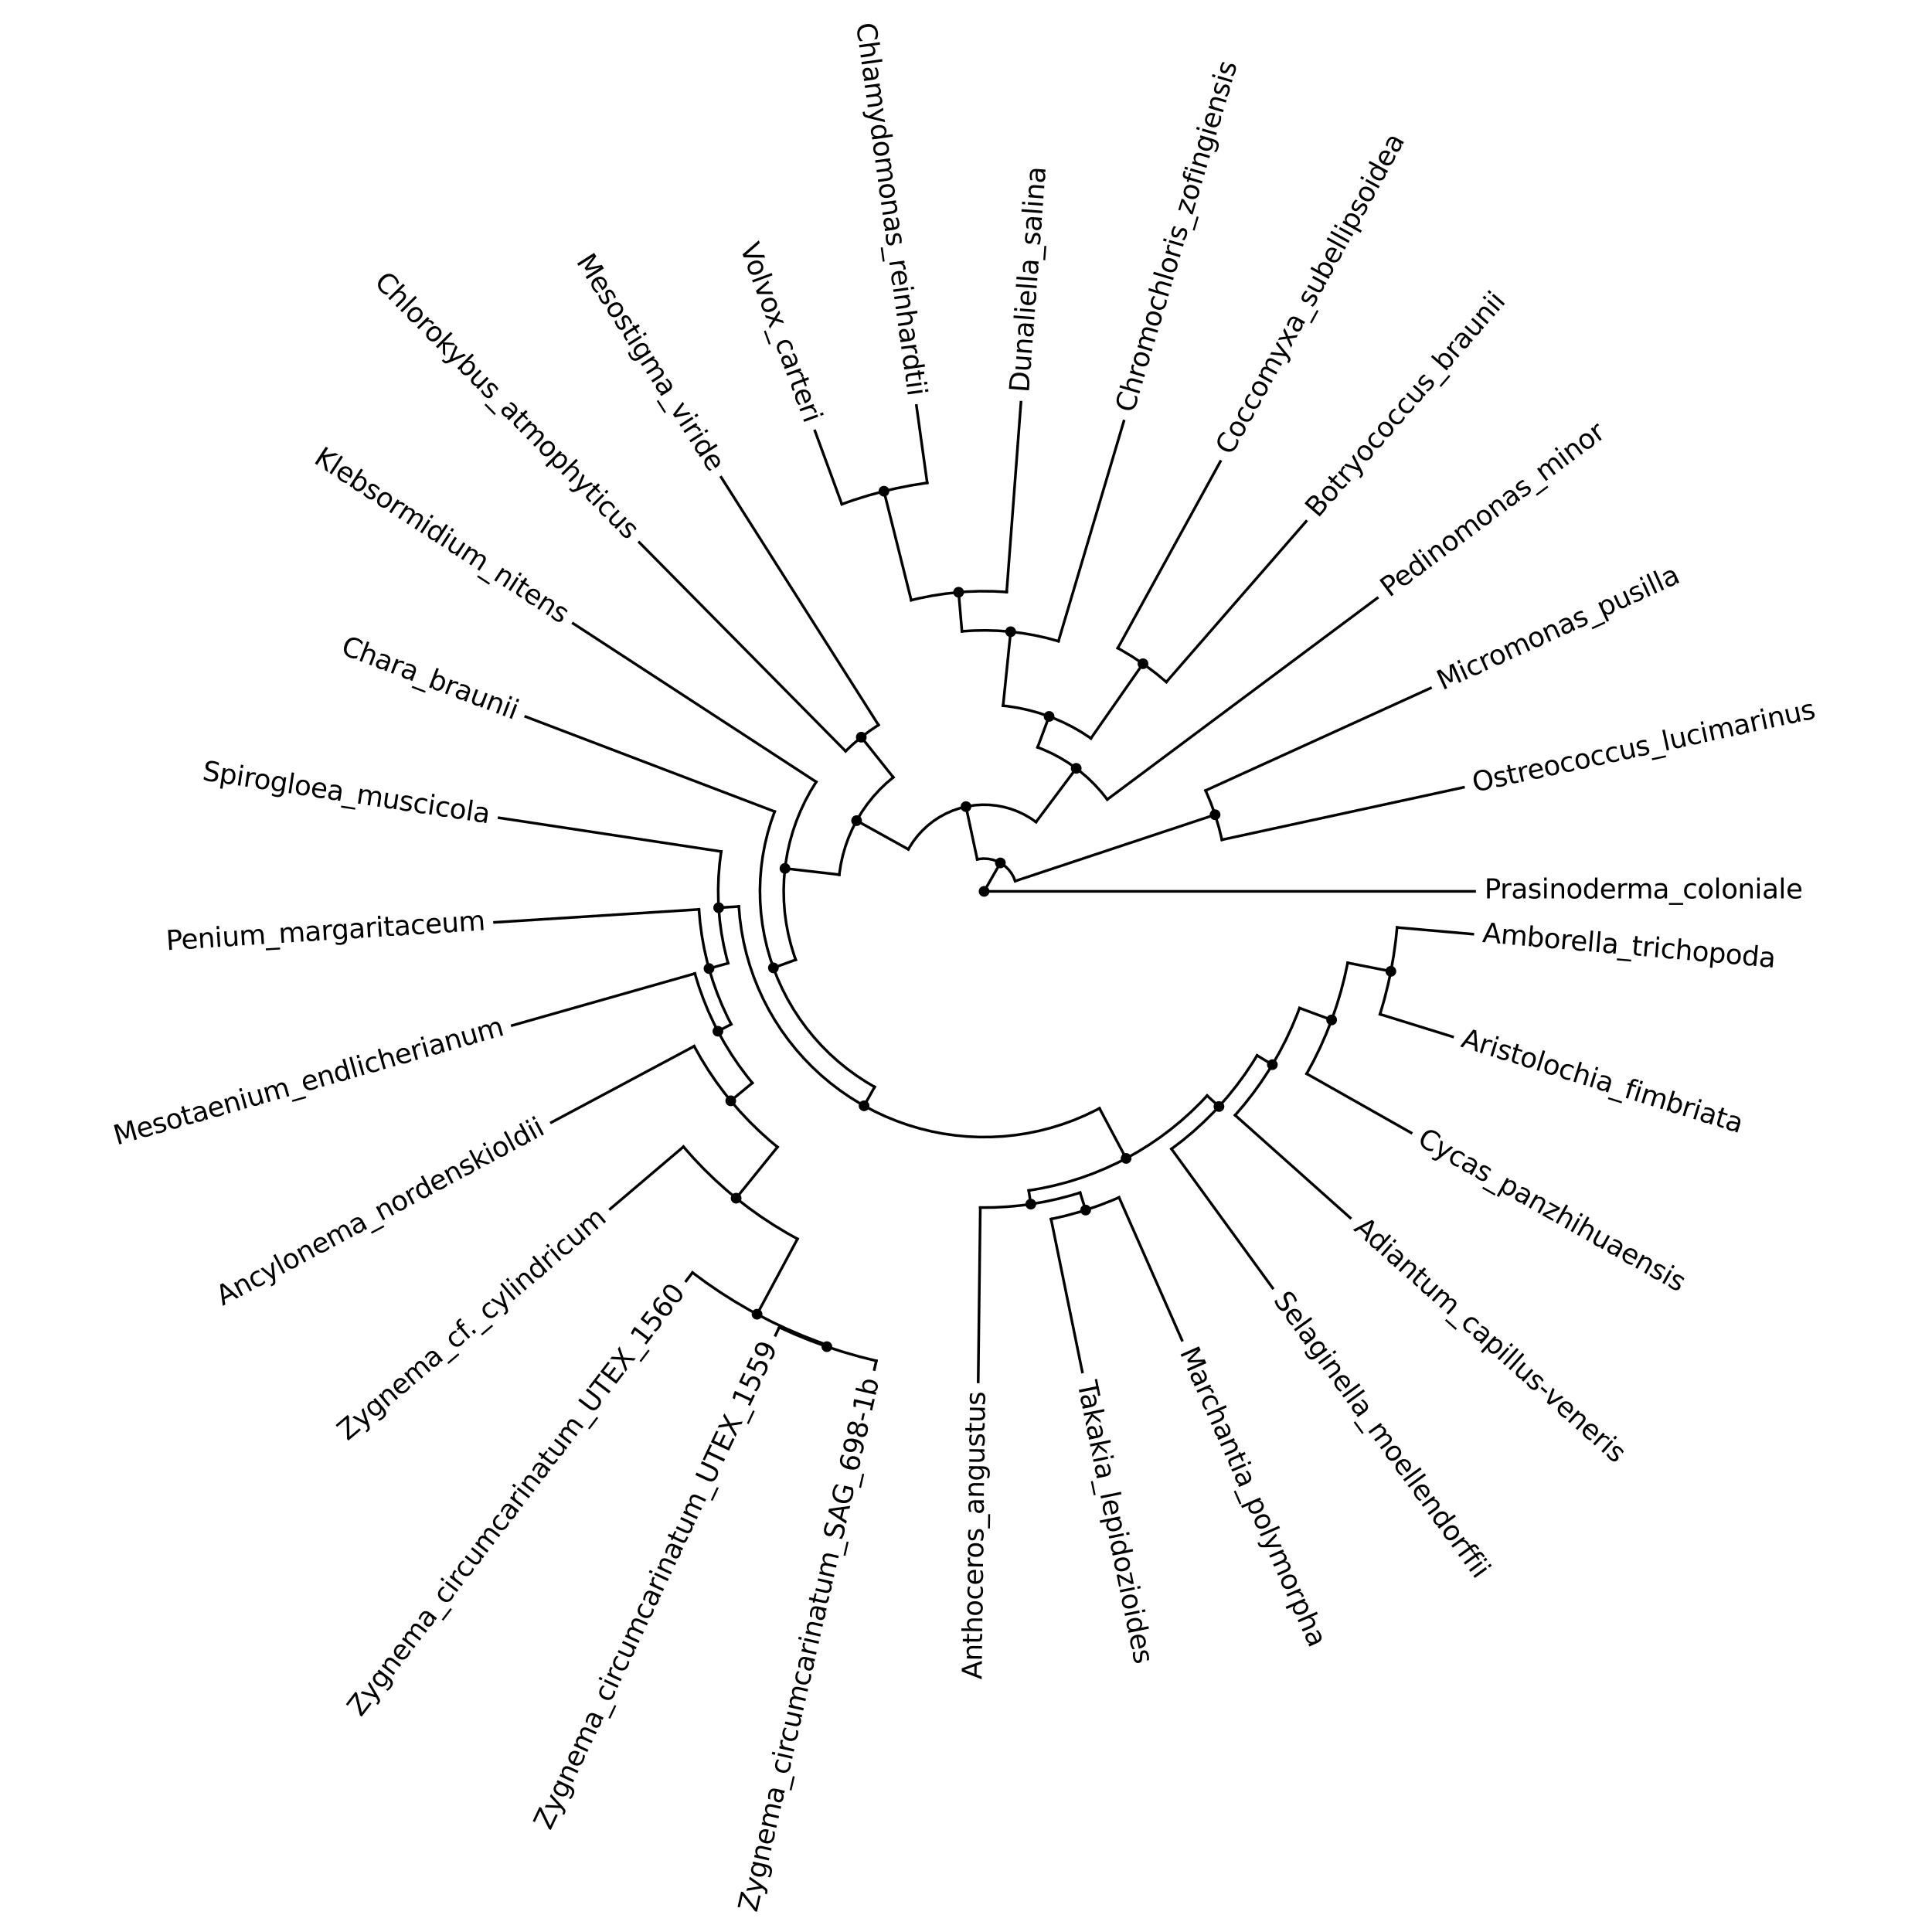 <?xml version="1.0" encoding="utf-8" standalone="no"?>
<!DOCTYPE svg PUBLIC "-//W3C//DTD SVG 1.1//EN"
  "http://www.w3.org/Graphics/SVG/1.1/DTD/svg11.dtd">
<svg xmlns:xlink="http://www.w3.org/1999/xlink" width="720pt" height="720pt" viewBox="0 0 720 720" xmlns="http://www.w3.org/2000/svg" version="1.1">
 <defs>
  <style type="text/css">*{stroke-linejoin: round; stroke-linecap: butt}</style>
 </defs>
 <g id="figure_1">
  <g id="patch_1">
   <path d="M 0 720 
L 720 720 
L 720 0 
L 0 0 
z
" style="fill: #ffffff"/>
  </g>
  <g id="axes_1">
   <g id="line2d_1">
    <path d="M 366.745 332.186 
" clip-path="url(#p23005ee743)" style="fill: none; stroke: #000000; stroke-width: 1.5; stroke-linecap: square"/>
    <defs>
     <path id="m264f3ac920" d="M 0 1.5 
C 0.398 1.5 0.779 1.342 1.061 1.061 
C 1.342 0.779 1.5 0.398 1.5 0 
C 1.5 -0.398 1.342 -0.779 1.061 -1.061 
C 0.779 -1.342 0.398 -1.5 0 -1.5 
C -0.398 -1.5 -0.779 -1.342 -1.061 -1.061 
C -1.342 -0.779 -1.5 -0.398 -1.5 0 
C -1.5 0.398 -1.342 0.779 -1.061 1.061 
C -0.779 1.342 -0.398 1.5 0 1.5 
z
" style="stroke: #000000"/>
    </defs>
    <g clip-path="url(#p23005ee743)">
     <use xlink:href="#m264f3ac920" x="366.745" y="332.186" style="stroke: #000000"/>
    </g>
   </g>
   <g id="line2d_2">
    <path d="M 372.812 321.584 
" clip-path="url(#p23005ee743)" style="fill: none; stroke: #000000; stroke-width: 1.5; stroke-linecap: square"/>
    <g clip-path="url(#p23005ee743)">
     <use xlink:href="#m264f3ac920" x="372.812" y="321.584" style="stroke: #000000"/>
    </g>
   </g>
   <g id="line2d_3">
    <path d="M 452.819 303.616 
" clip-path="url(#p23005ee743)" style="fill: none; stroke: #000000; stroke-width: 1.5; stroke-linecap: square"/>
    <g clip-path="url(#p23005ee743)">
     <use xlink:href="#m264f3ac920" x="452.819" y="303.616" style="stroke: #000000"/>
    </g>
   </g>
   <g id="line2d_4">
    <path d="M 359.989 300.608 
" clip-path="url(#p23005ee743)" style="fill: none; stroke: #000000; stroke-width: 1.5; stroke-linecap: square"/>
    <g clip-path="url(#p23005ee743)">
     <use xlink:href="#m264f3ac920" x="359.989" y="300.608" style="stroke: #000000"/>
    </g>
   </g>
   <g id="line2d_5">
    <path d="M 401.072 286.344 
" clip-path="url(#p23005ee743)" style="fill: none; stroke: #000000; stroke-width: 1.5; stroke-linecap: square"/>
    <g clip-path="url(#p23005ee743)">
     <use xlink:href="#m264f3ac920" x="401.072" y="286.344" style="stroke: #000000"/>
    </g>
   </g>
   <g id="line2d_6">
    <path d="M 390.963 266.986 
" clip-path="url(#p23005ee743)" style="fill: none; stroke: #000000; stroke-width: 1.5; stroke-linecap: square"/>
    <g clip-path="url(#p23005ee743)">
     <use xlink:href="#m264f3ac920" x="390.963" y="266.986" style="stroke: #000000"/>
    </g>
   </g>
   <g id="line2d_7">
    <path d="M 376.643 235.423 
" clip-path="url(#p23005ee743)" style="fill: none; stroke: #000000; stroke-width: 1.5; stroke-linecap: square"/>
    <g clip-path="url(#p23005ee743)">
     <use xlink:href="#m264f3ac920" x="376.643" y="235.423" style="stroke: #000000"/>
    </g>
   </g>
   <g id="line2d_8">
    <path d="M 357.246 220.717 
" clip-path="url(#p23005ee743)" style="fill: none; stroke: #000000; stroke-width: 1.5; stroke-linecap: square"/>
    <g clip-path="url(#p23005ee743)">
     <use xlink:href="#m264f3ac920" x="357.246" y="220.717" style="stroke: #000000"/>
    </g>
   </g>
   <g id="line2d_9">
    <path d="M 329.421 183.061 
" clip-path="url(#p23005ee743)" style="fill: none; stroke: #000000; stroke-width: 1.5; stroke-linecap: square"/>
    <g clip-path="url(#p23005ee743)">
     <use xlink:href="#m264f3ac920" x="329.421" y="183.061" style="stroke: #000000"/>
    </g>
   </g>
   <g id="line2d_10">
    <path d="M 425.952 247.358 
" clip-path="url(#p23005ee743)" style="fill: none; stroke: #000000; stroke-width: 1.5; stroke-linecap: square"/>
    <g clip-path="url(#p23005ee743)">
     <use xlink:href="#m264f3ac920" x="425.952" y="247.358" style="stroke: #000000"/>
    </g>
   </g>
   <g id="line2d_11">
    <path d="M 319.23 305.825 
" clip-path="url(#p23005ee743)" style="fill: none; stroke: #000000; stroke-width: 1.5; stroke-linecap: square"/>
    <g clip-path="url(#p23005ee743)">
     <use xlink:href="#m264f3ac920" x="319.23" y="305.825" style="stroke: #000000"/>
    </g>
   </g>
   <g id="line2d_12">
    <path d="M 320.984 274.727 
" clip-path="url(#p23005ee743)" style="fill: none; stroke: #000000; stroke-width: 1.5; stroke-linecap: square"/>
    <g clip-path="url(#p23005ee743)">
     <use xlink:href="#m264f3ac920" x="320.984" y="274.727" style="stroke: #000000"/>
    </g>
   </g>
   <g id="line2d_13">
    <path d="M 292.54 323.631 
" clip-path="url(#p23005ee743)" style="fill: none; stroke: #000000; stroke-width: 1.5; stroke-linecap: square"/>
    <g clip-path="url(#p23005ee743)">
     <use xlink:href="#m264f3ac920" x="292.54" y="323.631" style="stroke: #000000"/>
    </g>
   </g>
   <g id="line2d_14">
    <path d="M 288.225 360.688 
" clip-path="url(#p23005ee743)" style="fill: none; stroke: #000000; stroke-width: 1.5; stroke-linecap: square"/>
    <g clip-path="url(#p23005ee743)">
     <use xlink:href="#m264f3ac920" x="288.225" y="360.688" style="stroke: #000000"/>
    </g>
   </g>
   <g id="line2d_15">
    <path d="M 322.017 412.097 
" clip-path="url(#p23005ee743)" style="fill: none; stroke: #000000; stroke-width: 1.5; stroke-linecap: square"/>
    <g clip-path="url(#p23005ee743)">
     <use xlink:href="#m264f3ac920" x="322.017" y="412.097" style="stroke: #000000"/>
    </g>
   </g>
   <g id="line2d_16">
    <path d="M 267.828 338.279 
" clip-path="url(#p23005ee743)" style="fill: none; stroke: #000000; stroke-width: 1.5; stroke-linecap: square"/>
    <g clip-path="url(#p23005ee743)">
     <use xlink:href="#m264f3ac920" x="267.828" y="338.279" style="stroke: #000000"/>
    </g>
   </g>
   <g id="line2d_17">
    <path d="M 264.229 360.945 
" clip-path="url(#p23005ee743)" style="fill: none; stroke: #000000; stroke-width: 1.5; stroke-linecap: square"/>
    <g clip-path="url(#p23005ee743)">
     <use xlink:href="#m264f3ac920" x="264.229" y="360.945" style="stroke: #000000"/>
    </g>
   </g>
   <g id="line2d_18">
    <path d="M 267.547 384.312 
" clip-path="url(#p23005ee743)" style="fill: none; stroke: #000000; stroke-width: 1.5; stroke-linecap: square"/>
    <g clip-path="url(#p23005ee743)">
     <use xlink:href="#m264f3ac920" x="267.547" y="384.312" style="stroke: #000000"/>
    </g>
   </g>
   <g id="line2d_19">
    <path d="M 272.328 410.238 
" clip-path="url(#p23005ee743)" style="fill: none; stroke: #000000; stroke-width: 1.5; stroke-linecap: square"/>
    <g clip-path="url(#p23005ee743)">
     <use xlink:href="#m264f3ac920" x="272.328" y="410.238" style="stroke: #000000"/>
    </g>
   </g>
   <g id="line2d_20">
    <path d="M 274.337 446.528 
" clip-path="url(#p23005ee743)" style="fill: none; stroke: #000000; stroke-width: 1.5; stroke-linecap: square"/>
    <g clip-path="url(#p23005ee743)">
     <use xlink:href="#m264f3ac920" x="274.337" y="446.528" style="stroke: #000000"/>
    </g>
   </g>
   <g id="line2d_21">
    <path d="M 282.13 489.776 
" clip-path="url(#p23005ee743)" style="fill: none; stroke: #000000; stroke-width: 1.5; stroke-linecap: square"/>
    <g clip-path="url(#p23005ee743)">
     <use xlink:href="#m264f3ac920" x="282.13" y="489.776" style="stroke: #000000"/>
    </g>
   </g>
   <g id="line2d_22">
    <path d="M 308.15 501.861 
" clip-path="url(#p23005ee743)" style="fill: none; stroke: #000000; stroke-width: 1.5; stroke-linecap: square"/>
    <g clip-path="url(#p23005ee743)">
     <use xlink:href="#m264f3ac920" x="308.15" y="501.861" style="stroke: #000000"/>
    </g>
   </g>
   <g id="line2d_23">
    <path d="M 419.661 431.702 
" clip-path="url(#p23005ee743)" style="fill: none; stroke: #000000; stroke-width: 1.5; stroke-linecap: square"/>
    <g clip-path="url(#p23005ee743)">
     <use xlink:href="#m264f3ac920" x="419.661" y="431.702" style="stroke: #000000"/>
    </g>
   </g>
   <g id="line2d_24">
    <path d="M 384.147 448.74 
" clip-path="url(#p23005ee743)" style="fill: none; stroke: #000000; stroke-width: 1.5; stroke-linecap: square"/>
    <g clip-path="url(#p23005ee743)">
     <use xlink:href="#m264f3ac920" x="384.147" y="448.74" style="stroke: #000000"/>
    </g>
   </g>
   <g id="line2d_25">
    <path d="M 404.586 450.954 
" clip-path="url(#p23005ee743)" style="fill: none; stroke: #000000; stroke-width: 1.5; stroke-linecap: square"/>
    <g clip-path="url(#p23005ee743)">
     <use xlink:href="#m264f3ac920" x="404.586" y="450.954" style="stroke: #000000"/>
    </g>
   </g>
   <g id="line2d_26">
    <path d="M 454.275 412.362 
" clip-path="url(#p23005ee743)" style="fill: none; stroke: #000000; stroke-width: 1.5; stroke-linecap: square"/>
    <g clip-path="url(#p23005ee743)">
     <use xlink:href="#m264f3ac920" x="454.275" y="412.362" style="stroke: #000000"/>
    </g>
   </g>
   <g id="line2d_27">
    <path d="M 474.172 396.767 
" clip-path="url(#p23005ee743)" style="fill: none; stroke: #000000; stroke-width: 1.5; stroke-linecap: square"/>
    <g clip-path="url(#p23005ee743)">
     <use xlink:href="#m264f3ac920" x="474.172" y="396.767" style="stroke: #000000"/>
    </g>
   </g>
   <g id="line2d_28">
    <path d="M 496.264 380.101 
" clip-path="url(#p23005ee743)" style="fill: none; stroke: #000000; stroke-width: 1.5; stroke-linecap: square"/>
    <g clip-path="url(#p23005ee743)">
     <use xlink:href="#m264f3ac920" x="496.264" y="380.101" style="stroke: #000000"/>
    </g>
   </g>
   <g id="line2d_29">
    <path d="M 518.339 361.984 
" clip-path="url(#p23005ee743)" style="fill: none; stroke: #000000; stroke-width: 1.5; stroke-linecap: square"/>
    <g clip-path="url(#p23005ee743)">
     <use xlink:href="#m264f3ac920" x="518.339" y="361.984" style="stroke: #000000"/>
    </g>
   </g>
   <g id="line2d_30">
    <path d="M 366.745 332.186 
L 549.549 332.186 
" clip-path="url(#p23005ee743)" style="fill: none; stroke: #000000; stroke-linecap: square"/>
   </g>
   <g id="line2d_31">
    <path d="M 366.745 332.186 
L 366.745 332.186 
" clip-path="url(#p23005ee743)" style="fill: none; stroke: #000000; stroke-linecap: square"/>
   </g>
   <g id="line2d_32">
    <path d="M 455.374 312.956 
L 545.392 293.426 
" clip-path="url(#p23005ee743)" style="fill: none; stroke: #000000; stroke-linecap: square"/>
   </g>
   <g id="line2d_33">
    <path d="M 455.374 312.956 
L 454.314 308.594 
L 453.039 304.289 
L 452.819 303.616 
L 452.819 303.616 
" clip-path="url(#p23005ee743)" style="fill: none; stroke: #000000; stroke-linecap: square"/>
   </g>
   <g id="line2d_34">
    <path d="M 449.282 294.601 
L 533.112 256.428 
" clip-path="url(#p23005ee743)" style="fill: none; stroke: #000000; stroke-linecap: square"/>
   </g>
   <g id="line2d_35">
    <path d="M 452.819 303.616 
L 451.3 299.391 
L 449.573 295.247 
L 449.282 294.601 
L 449.282 294.601 
" clip-path="url(#p23005ee743)" style="fill: none; stroke: #000000; stroke-linecap: square"/>
   </g>
   <g id="line2d_36">
    <path d="M 345.534 179.931 
L 341.522 151.131 
" clip-path="url(#p23005ee743)" style="fill: none; stroke: #000000; stroke-linecap: square"/>
   </g>
   <g id="line2d_37">
    <path d="M 345.534 179.931 
L 339.755 180.849 
L 334.015 181.986 
L 329.421 183.061 
L 329.421 183.061 
" clip-path="url(#p23005ee743)" style="fill: none; stroke: #000000; stroke-linecap: square"/>
   </g>
   <g id="line2d_38">
    <path d="M 313.734 187.89 
L 303.706 160.596 
" clip-path="url(#p23005ee743)" style="fill: none; stroke: #000000; stroke-linecap: square"/>
   </g>
   <g id="line2d_39">
    <path d="M 329.421 183.061 
L 323.773 184.589 
L 318.186 186.332 
L 313.734 187.89 
L 313.734 187.89 
" clip-path="url(#p23005ee743)" style="fill: none; stroke: #000000; stroke-linecap: square"/>
   </g>
   <g id="line2d_40">
    <path d="M 375.153 220.629 
L 380.485 149.899 
" clip-path="url(#p23005ee743)" style="fill: none; stroke: #000000; stroke-linecap: square"/>
   </g>
   <g id="line2d_41">
    <path d="M 375.153 220.629 
L 370.172 220.366 
L 365.184 220.324 
L 360.2 220.505 
L 357.246 220.717 
L 357.246 220.717 
" clip-path="url(#p23005ee743)" style="fill: none; stroke: #000000; stroke-linecap: square"/>
   </g>
   <g id="line2d_42">
    <path d="M 394.455 238.948 
L 418.822 156.957 
" clip-path="url(#p23005ee743)" style="fill: none; stroke: #000000; stroke-linecap: square"/>
   </g>
   <g id="line2d_43">
    <path d="M 394.455 238.948 
L 389.976 237.732 
L 385.444 236.732 
L 380.87 235.949 
L 376.643 235.423 
L 376.643 235.423 
" clip-path="url(#p23005ee743)" style="fill: none; stroke: #000000; stroke-linecap: square"/>
   </g>
   <g id="line2d_44">
    <path d="M 434.659 254.154 
L 486.758 194.294 
" clip-path="url(#p23005ee743)" style="fill: none; stroke: #000000; stroke-linecap: square"/>
   </g>
   <g id="line2d_45">
    <path d="M 434.659 254.154 
L 430.975 251.094 
L 427.153 248.208 
L 425.952 247.358 
L 425.952 247.358 
" clip-path="url(#p23005ee743)" style="fill: none; stroke: #000000; stroke-linecap: square"/>
   </g>
   <g id="line2d_46">
    <path d="M 416.57 241.529 
L 454.792 171.983 
" clip-path="url(#p23005ee743)" style="fill: none; stroke: #000000; stroke-linecap: square"/>
   </g>
   <g id="line2d_47">
    <path d="M 425.952 247.358 
L 421.963 244.708 
L 417.854 242.246 
L 416.57 241.529 
L 416.57 241.529 
" clip-path="url(#p23005ee743)" style="fill: none; stroke: #000000; stroke-linecap: square"/>
   </g>
   <g id="line2d_48">
    <path d="M 412.648 297.94 
L 513.267 222.876 
" clip-path="url(#p23005ee743)" style="fill: none; stroke: #000000; stroke-linecap: square"/>
   </g>
   <g id="line2d_49">
    <path d="M 412.648 297.94 
L 410.425 295.146 
L 408.032 292.496 
L 405.478 290 
L 402.773 287.668 
L 401.072 286.344 
L 401.072 286.344 
" clip-path="url(#p23005ee743)" style="fill: none; stroke: #000000; stroke-linecap: square"/>
   </g>
   <g id="line2d_50">
    <path d="M 327.372 270.176 
L 268.757 177.863 
" clip-path="url(#p23005ee743)" style="fill: none; stroke: #000000; stroke-linecap: square"/>
   </g>
   <g id="line2d_51">
    <path d="M 327.372 270.176 
L 324.025 272.433 
L 320.984 274.727 
L 320.984 274.727 
" clip-path="url(#p23005ee743)" style="fill: none; stroke: #000000; stroke-linecap: square"/>
   </g>
   <g id="line2d_52">
    <path d="M 315.119 279.934 
L 238.264 202.149 
" clip-path="url(#p23005ee743)" style="fill: none; stroke: #000000; stroke-linecap: square"/>
   </g>
   <g id="line2d_53">
    <path d="M 320.984 274.727 
L 317.897 277.328 
L 315.119 279.934 
L 315.119 279.934 
" clip-path="url(#p23005ee743)" style="fill: none; stroke: #000000; stroke-linecap: square"/>
   </g>
   <g id="line2d_54">
    <path d="M 304.173 291.39 
L 213.613 232.347 
" clip-path="url(#p23005ee743)" style="fill: none; stroke: #000000; stroke-linecap: square"/>
   </g>
   <g id="line2d_55">
    <path d="M 304.173 291.39 
L 302.037 294.871 
L 300.094 298.464 
L 298.35 302.158 
L 296.811 305.941 
L 295.481 309.803 
L 294.365 313.731 
L 293.464 317.715 
L 292.783 321.742 
L 292.54 323.631 
L 292.54 323.631 
" clip-path="url(#p23005ee743)" style="fill: none; stroke: #000000; stroke-linecap: square"/>
   </g>
   <g id="line2d_56">
    <path d="M 288.688 302.438 
L 195.926 267.086 
" clip-path="url(#p23005ee743)" style="fill: none; stroke: #000000; stroke-linecap: square"/>
   </g>
   <g id="line2d_57">
    <path d="M 288.688 302.438 
L 287.264 306.482 
L 286.05 310.595 
L 285.049 314.764 
L 284.262 318.98 
L 283.693 323.23 
L 283.343 327.503 
L 283.213 331.789 
L 283.302 336.076 
L 283.612 340.353 
L 284.141 344.608 
L 284.887 348.831 
L 285.849 353.009 
L 287.024 357.133 
L 288.225 360.688 
L 288.225 360.688 
" clip-path="url(#p23005ee743)" style="fill: none; stroke: #000000; stroke-linecap: square"/>
   </g>
   <g id="line2d_58">
    <path d="M 290.393 494.646 
L 288.991 497.629 
" clip-path="url(#p23005ee743)" style="fill: none; stroke: #000000; stroke-linecap: square"/>
   </g>
   <g id="line2d_59">
    <path d="M 290.393 494.646 
L 296.154 497.231 
L 302.003 499.612 
L 307.932 501.785 
L 308.15 501.861 
L 308.15 501.861 
" clip-path="url(#p23005ee743)" style="fill: none; stroke: #000000; stroke-linecap: square"/>
   </g>
   <g id="line2d_60">
    <path d="M 326.575 507.141 
L 325.838 510.353 
" clip-path="url(#p23005ee743)" style="fill: none; stroke: #000000; stroke-linecap: square"/>
   </g>
   <g id="line2d_61">
    <path d="M 308.15 501.861 
L 314.154 503.817 
L 320.224 505.56 
L 326.351 507.089 
L 326.575 507.141 
L 326.575 507.141 
" clip-path="url(#p23005ee743)" style="fill: none; stroke: #000000; stroke-linecap: square"/>
   </g>
   <g id="line2d_62">
    <path d="M 258.07 474.257 
L 255.68 477.381 
" clip-path="url(#p23005ee743)" style="fill: none; stroke: #000000; stroke-linecap: square"/>
   </g>
   <g id="line2d_63">
    <path d="M 258.07 474.257 
L 263.15 478.002 
L 268.359 481.566 
L 273.69 484.945 
L 279.137 488.133 
L 282.13 489.776 
L 282.13 489.776 
" clip-path="url(#p23005ee743)" style="fill: none; stroke: #000000; stroke-linecap: square"/>
   </g>
   <g id="line2d_64">
    <path d="M 254.696 427.361 
L 227.419 450.53 
" clip-path="url(#p23005ee743)" style="fill: none; stroke: #000000; stroke-linecap: square"/>
   </g>
   <g id="line2d_65">
    <path d="M 254.696 427.361 
L 258.484 431.65 
L 262.437 435.787 
L 266.547 439.768 
L 270.81 443.585 
L 274.337 446.528 
L 274.337 446.528 
" clip-path="url(#p23005ee743)" style="fill: none; stroke: #000000; stroke-linecap: square"/>
   </g>
   <g id="line2d_66">
    <path d="M 258.686 389.892 
L 205.495 418.298 
" clip-path="url(#p23005ee743)" style="fill: none; stroke: #000000; stroke-linecap: square"/>
   </g>
   <g id="line2d_67">
    <path d="M 258.686 389.892 
L 261.236 394.432 
L 263.976 398.859 
L 266.902 403.166 
L 270.008 407.344 
L 272.328 410.238 
L 272.328 410.238 
" clip-path="url(#p23005ee743)" style="fill: none; stroke: #000000; stroke-linecap: square"/>
   </g>
   <g id="line2d_68">
    <path d="M 258.952 362.814 
L 190.902 382.15 
" clip-path="url(#p23005ee743)" style="fill: none; stroke: #000000; stroke-linecap: square"/>
   </g>
   <g id="line2d_69">
    <path d="M 258.952 362.814 
L 260.423 367.584 
L 262.104 372.283 
L 263.994 376.903 
L 266.087 381.434 
L 267.547 384.312 
L 267.547 384.312 
" clip-path="url(#p23005ee743)" style="fill: none; stroke: #000000; stroke-linecap: square"/>
   </g>
   <g id="line2d_70">
    <path d="M 260.483 338.91 
L 184.307 343.73 
" clip-path="url(#p23005ee743)" style="fill: none; stroke: #000000; stroke-linecap: square"/>
   </g>
   <g id="line2d_71">
    <path d="M 260.483 338.91 
L 260.901 343.755 
L 261.54 348.577 
L 262.398 353.364 
L 263.475 358.108 
L 264.229 360.945 
L 264.229 360.945 
" clip-path="url(#p23005ee743)" style="fill: none; stroke: #000000; stroke-linecap: square"/>
   </g>
   <g id="line2d_72">
    <path d="M 268.76 317.331 
L 186.007 304.785 
" clip-path="url(#p23005ee743)" style="fill: none; stroke: #000000; stroke-linecap: square"/>
   </g>
   <g id="line2d_73">
    <path d="M 268.76 317.331 
L 268.167 321.982 
L 267.794 326.656 
L 267.644 331.343 
L 267.715 336.032 
L 267.828 338.279 
L 267.828 338.279 
" clip-path="url(#p23005ee743)" style="fill: none; stroke: #000000; stroke-linecap: square"/>
   </g>
   <g id="line2d_74">
    <path d="M 391.707 454.312 
L 403.352 511.286 
" clip-path="url(#p23005ee743)" style="fill: none; stroke: #000000; stroke-linecap: square"/>
   </g>
   <g id="line2d_75">
    <path d="M 391.707 454.312 
L 396.842 453.149 
L 401.922 451.77 
L 404.586 450.954 
L 404.586 450.954 
" clip-path="url(#p23005ee743)" style="fill: none; stroke: #000000; stroke-linecap: square"/>
   </g>
   <g id="line2d_76">
    <path d="M 417.034 446.242 
L 440.495 499.452 
" clip-path="url(#p23005ee743)" style="fill: none; stroke: #000000; stroke-linecap: square"/>
   </g>
   <g id="line2d_77">
    <path d="M 404.586 450.954 
L 409.567 449.25 
L 414.472 447.338 
L 417.034 446.242 
L 417.034 446.242 
" clip-path="url(#p23005ee743)" style="fill: none; stroke: #000000; stroke-linecap: square"/>
   </g>
   <g id="line2d_78">
    <path d="M 365.327 450.024 
L 364.545 514.976 
" clip-path="url(#p23005ee743)" style="fill: none; stroke: #000000; stroke-linecap: square"/>
   </g>
   <g id="line2d_79">
    <path d="M 365.327 450.024 
L 370.449 449.974 
L 375.564 449.702 
L 380.662 449.208 
L 384.147 448.74 
L 384.147 448.74 
" clip-path="url(#p23005ee743)" style="fill: none; stroke: #000000; stroke-linecap: square"/>
   </g>
   <g id="line2d_80">
    <path d="M 436.573 428.174 
L 474.283 480.012 
" clip-path="url(#p23005ee743)" style="fill: none; stroke: #000000; stroke-linecap: square"/>
   </g>
   <g id="line2d_81">
    <path d="M 436.573 428.174 
L 440.664 425.061 
L 444.615 421.774 
L 448.421 418.318 
L 452.073 414.701 
L 454.275 412.362 
L 454.275 412.362 
" clip-path="url(#p23005ee743)" style="fill: none; stroke: #000000; stroke-linecap: square"/>
   </g>
   <g id="line2d_82">
    <path d="M 486.96 400.152 
L 525.876 422.155 
" clip-path="url(#p23005ee743)" style="fill: none; stroke: #000000; stroke-linecap: square"/>
   </g>
   <g id="line2d_83">
    <path d="M 486.96 400.152 
L 489.588 395.278 
L 492.018 390.303 
L 494.247 385.234 
L 496.264 380.101 
L 496.264 380.101 
" clip-path="url(#p23005ee743)" style="fill: none; stroke: #000000; stroke-linecap: square"/>
   </g>
   <g id="line2d_84">
    <path d="M 514.297 377.977 
L 541.334 386.368 
" clip-path="url(#p23005ee743)" style="fill: none; stroke: #000000; stroke-linecap: square"/>
   </g>
   <g id="line2d_85">
    <path d="M 514.297 377.977 
L 515.929 372.345 
L 517.345 366.654 
L 518.339 361.984 
L 518.339 361.984 
" clip-path="url(#p23005ee743)" style="fill: none; stroke: #000000; stroke-linecap: square"/>
   </g>
   <g id="line2d_86">
    <path d="M 520.652 345.651 
L 548.853 348.118 
" clip-path="url(#p23005ee743)" style="fill: none; stroke: #000000; stroke-linecap: square"/>
   </g>
   <g id="line2d_87">
    <path d="M 518.339 361.984 
L 519.36 356.209 
L 520.162 350.4 
L 520.652 345.651 
L 520.652 345.651 
" clip-path="url(#p23005ee743)" style="fill: none; stroke: #000000; stroke-linecap: square"/>
   </g>
   <g id="line2d_88">
    <path d="M 460.297 415.608 
L 503.182 453.85 
" clip-path="url(#p23005ee743)" style="fill: none; stroke: #000000; stroke-linecap: square"/>
   </g>
   <g id="line2d_89">
    <path d="M 460.297 415.608 
L 463.726 411.596 
L 466.982 407.444 
L 470.061 403.158 
L 472.957 398.746 
L 474.172 396.767 
L 474.172 396.767 
" clip-path="url(#p23005ee743)" style="fill: none; stroke: #000000; stroke-linecap: square"/>
   </g>
   <g id="line2d_90">
    <path d="M 366.745 332.186 
L 372.812 321.584 
" clip-path="url(#p23005ee743)" style="fill: none; stroke: #000000; stroke-linecap: square"/>
   </g>
   <g id="line2d_91">
    <path d="M 366.745 332.186 
L 366.745 332.186 
" clip-path="url(#p23005ee743)" style="fill: none; stroke: #000000; stroke-linecap: square"/>
   </g>
   <g id="line2d_92">
    <path d="M 378.338 328.338 
L 452.819 303.616 
" clip-path="url(#p23005ee743)" style="fill: none; stroke: #000000; stroke-linecap: square"/>
   </g>
   <g id="line2d_93">
    <path d="M 378.338 328.338 
L 377.713 326.809 
L 376.888 325.379 
L 375.877 324.073 
L 374.7 322.916 
L 373.377 321.928 
L 372.812 321.584 
L 372.812 321.584 
" clip-path="url(#p23005ee743)" style="fill: none; stroke: #000000; stroke-linecap: square"/>
   </g>
   <g id="line2d_94">
    <path d="M 364.19 320.241 
L 359.989 300.608 
" clip-path="url(#p23005ee743)" style="fill: none; stroke: #000000; stroke-linecap: square"/>
   </g>
   <g id="line2d_95">
    <path d="M 372.812 321.584 
L 371.327 320.863 
L 369.758 320.348 
L 368.134 320.05 
L 366.484 319.974 
L 364.84 320.121 
L 364.19 320.241 
L 364.19 320.241 
" clip-path="url(#p23005ee743)" style="fill: none; stroke: #000000; stroke-linecap: square"/>
   </g>
   <g id="line2d_96">
    <path d="M 386.101 306.337 
L 401.072 286.344 
" clip-path="url(#p23005ee743)" style="fill: none; stroke: #000000; stroke-linecap: square"/>
   </g>
   <g id="line2d_97">
    <path d="M 386.101 306.337 
L 383.895 304.824 
L 381.571 303.498 
L 379.145 302.369 
L 376.635 301.445 
L 374.056 300.732 
L 371.427 300.235 
L 368.766 299.957 
L 366.091 299.9 
L 363.421 300.065 
L 360.774 300.45 
L 359.989 300.608 
L 359.989 300.608 
" clip-path="url(#p23005ee743)" style="fill: none; stroke: #000000; stroke-linecap: square"/>
   </g>
   <g id="line2d_98">
    <path d="M 386.686 278.5 
L 390.963 266.986 
" clip-path="url(#p23005ee743)" style="fill: none; stroke: #000000; stroke-linecap: square"/>
   </g>
   <g id="line2d_99">
    <path d="M 401.072 286.344 
L 398.149 284.294 
L 395.103 282.43 
L 391.947 280.759 
L 388.693 279.288 
L 386.686 278.5 
L 386.686 278.5 
" clip-path="url(#p23005ee743)" style="fill: none; stroke: #000000; stroke-linecap: square"/>
   </g>
   <g id="line2d_100">
    <path d="M 373.823 262.994 
L 376.643 235.423 
" clip-path="url(#p23005ee743)" style="fill: none; stroke: #000000; stroke-linecap: square"/>
   </g>
   <g id="line2d_101">
    <path d="M 390.963 266.986 
L 387.234 265.719 
L 383.439 264.666 
L 379.59 263.83 
L 375.7 263.212 
L 373.823 262.994 
L 373.823 262.994 
" clip-path="url(#p23005ee743)" style="fill: none; stroke: #000000; stroke-linecap: square"/>
   </g>
   <g id="line2d_102">
    <path d="M 358.486 235.269 
L 357.246 220.717 
" clip-path="url(#p23005ee743)" style="fill: none; stroke: #000000; stroke-linecap: square"/>
   </g>
   <g id="line2d_103">
    <path d="M 376.643 235.423 
L 372.016 235.061 
L 367.377 234.92 
L 362.737 235 
L 358.486 235.269 
L 358.486 235.269 
" clip-path="url(#p23005ee743)" style="fill: none; stroke: #000000; stroke-linecap: square"/>
   </g>
   <g id="line2d_104">
    <path d="M 339.583 223.661 
L 329.421 183.061 
" clip-path="url(#p23005ee743)" style="fill: none; stroke: #000000; stroke-linecap: square"/>
   </g>
   <g id="line2d_105">
    <path d="M 357.246 220.717 
L 352.287 221.251 
L 347.356 222.006 
L 342.464 222.98 
L 339.583 223.661 
L 339.583 223.661 
" clip-path="url(#p23005ee743)" style="fill: none; stroke: #000000; stroke-linecap: square"/>
   </g>
   <g id="line2d_106">
    <path d="M 406.553 275.152 
L 425.952 247.358 
" clip-path="url(#p23005ee743)" style="fill: none; stroke: #000000; stroke-linecap: square"/>
   </g>
   <g id="line2d_107">
    <path d="M 406.553 275.152 
L 403.261 272.99 
L 399.852 271.018 
L 396.336 269.242 
L 392.726 267.668 
L 390.963 266.986 
L 390.963 266.986 
" clip-path="url(#p23005ee743)" style="fill: none; stroke: #000000; stroke-linecap: square"/>
   </g>
   <g id="line2d_108">
    <path d="M 338.507 316.52 
L 319.23 305.825 
" clip-path="url(#p23005ee743)" style="fill: none; stroke: #000000; stroke-linecap: square"/>
   </g>
   <g id="line2d_109">
    <path d="M 359.989 300.608 
L 357.398 301.276 
L 354.872 302.155 
L 352.427 303.241 
L 350.08 304.526 
L 347.847 306 
L 345.745 307.655 
L 343.786 309.477 
L 341.985 311.456 
L 340.354 313.576 
L 338.904 315.825 
L 338.507 316.52 
L 338.507 316.52 
" clip-path="url(#p23005ee743)" style="fill: none; stroke: #000000; stroke-linecap: square"/>
   </g>
   <g id="line2d_110">
    <path d="M 332.894 289.681 
L 320.984 274.727 
" clip-path="url(#p23005ee743)" style="fill: none; stroke: #000000; stroke-linecap: square"/>
   </g>
   <g id="line2d_111">
    <path d="M 332.894 289.681 
L 330.248 291.93 
L 327.751 294.344 
L 325.414 296.911 
L 323.245 299.623 
L 321.254 302.468 
L 319.449 305.435 
L 319.23 305.825 
L 319.23 305.825 
" clip-path="url(#p23005ee743)" style="fill: none; stroke: #000000; stroke-linecap: square"/>
   </g>
   <g id="line2d_112">
    <path d="M 312.765 325.962 
L 292.54 323.631 
" clip-path="url(#p23005ee743)" style="fill: none; stroke: #000000; stroke-linecap: square"/>
   </g>
   <g id="line2d_113">
    <path d="M 319.23 305.825 
L 317.644 308.914 
L 316.258 312.097 
L 315.078 315.363 
L 314.109 318.698 
L 313.354 322.087 
L 312.819 325.518 
L 312.765 325.962 
L 312.765 325.962 
" clip-path="url(#p23005ee743)" style="fill: none; stroke: #000000; stroke-linecap: square"/>
   </g>
   <g id="line2d_114">
    <path d="M 296.532 357.673 
L 288.225 360.688 
" clip-path="url(#p23005ee743)" style="fill: none; stroke: #000000; stroke-linecap: square"/>
   </g>
   <g id="line2d_115">
    <path d="M 292.54 323.631 
L 292.184 327.7 
L 292.05 331.782 
L 292.14 335.865 
L 292.452 339.938 
L 292.987 343.987 
L 293.742 348.001 
L 294.716 351.967 
L 295.905 355.875 
L 296.532 357.673 
L 296.532 357.673 
" clip-path="url(#p23005ee743)" style="fill: none; stroke: #000000; stroke-linecap: square"/>
   </g>
   <g id="line2d_116">
    <path d="M 325.946 405.078 
L 322.017 412.097 
" clip-path="url(#p23005ee743)" style="fill: none; stroke: #000000; stroke-linecap: square"/>
   </g>
   <g id="line2d_117">
    <path d="M 288.225 360.688 
L 289.791 364.68 
L 291.56 368.586 
L 293.527 372.396 
L 295.686 376.1 
L 298.034 379.689 
L 300.562 383.152 
L 303.264 386.481 
L 306.134 389.667 
L 309.164 392.702 
L 312.345 395.577 
L 315.67 398.285 
L 319.129 400.819 
L 322.713 403.172 
L 325.946 405.078 
L 325.946 405.078 
" clip-path="url(#p23005ee743)" style="fill: none; stroke: #000000; stroke-linecap: square"/>
   </g>
   <g id="line2d_118">
    <path d="M 275.341 337.816 
L 267.828 338.279 
" clip-path="url(#p23005ee743)" style="fill: none; stroke: #000000; stroke-linecap: square"/>
   </g>
   <g id="line2d_119">
    <path d="M 275.341 337.816 
L 275.727 342.287 
L 276.331 346.732 
L 277.152 351.144 
L 278.188 355.509 
L 279.436 359.819 
L 280.895 364.062 
L 282.559 368.229 
L 284.426 372.309 
L 286.49 376.293 
L 288.746 380.171 
L 291.19 383.933 
L 293.815 387.572 
L 296.616 391.078 
L 299.584 394.442 
L 302.714 397.657 
L 305.998 400.714 
L 309.427 403.607 
L 312.994 406.329 
L 316.691 408.873 
L 320.507 411.232 
L 322.017 412.097 
L 322.017 412.097 
" clip-path="url(#p23005ee743)" style="fill: none; stroke: #000000; stroke-linecap: square"/>
   </g>
   <g id="line2d_120">
    <path d="M 271.324 358.955 
L 264.229 360.945 
" clip-path="url(#p23005ee743)" style="fill: none; stroke: #000000; stroke-linecap: square"/>
   </g>
   <g id="line2d_121">
    <path d="M 267.828 338.279 
L 268.226 342.951 
L 268.846 347.599 
L 269.685 352.213 
L 270.741 356.782 
L 271.324 358.955 
L 271.324 358.955 
" clip-path="url(#p23005ee743)" style="fill: none; stroke: #000000; stroke-linecap: square"/>
   </g>
   <g id="line2d_122">
    <path d="M 272.492 381.714 
L 267.547 384.312 
" clip-path="url(#p23005ee743)" style="fill: none; stroke: #000000; stroke-linecap: square"/>
   </g>
   <g id="line2d_123">
    <path d="M 264.229 360.945 
L 265.649 365.597 
L 267.28 370.179 
L 269.119 374.682 
L 271.162 379.096 
L 272.492 381.714 
L 272.492 381.714 
" clip-path="url(#p23005ee743)" style="fill: none; stroke: #000000; stroke-linecap: square"/>
   </g>
   <g id="line2d_124">
    <path d="M 280.376 403.585 
L 272.328 410.238 
" clip-path="url(#p23005ee743)" style="fill: none; stroke: #000000; stroke-linecap: square"/>
   </g>
   <g id="line2d_125">
    <path d="M 267.547 384.312 
L 269.966 388.678 
L 272.578 392.931 
L 275.376 397.064 
L 278.356 401.069 
L 280.376 403.585 
L 280.376 403.585 
" clip-path="url(#p23005ee743)" style="fill: none; stroke: #000000; stroke-linecap: square"/>
   </g>
   <g id="line2d_126">
    <path d="M 289.745 427.463 
L 274.337 446.528 
" clip-path="url(#p23005ee743)" style="fill: none; stroke: #000000; stroke-linecap: square"/>
   </g>
   <g id="line2d_127">
    <path d="M 272.328 410.238 
L 275.73 414.18 
L 279.296 417.973 
L 283.021 421.612 
L 286.896 425.089 
L 289.745 427.463 
L 289.745 427.463 
" clip-path="url(#p23005ee743)" style="fill: none; stroke: #000000; stroke-linecap: square"/>
   </g>
   <g id="line2d_128">
    <path d="M 297.199 461.711 
L 282.13 489.776 
" clip-path="url(#p23005ee743)" style="fill: none; stroke: #000000; stroke-linecap: square"/>
   </g>
   <g id="line2d_129">
    <path d="M 274.337 446.528 
L 278.857 450.038 
L 283.509 453.369 
L 288.288 456.516 
L 293.186 459.475 
L 297.199 461.711 
L 297.199 461.711 
" clip-path="url(#p23005ee743)" style="fill: none; stroke: #000000; stroke-linecap: square"/>
   </g>
   <g id="line2d_130">
    <path d="M 308.358 501.258 
L 308.15 501.861 
" clip-path="url(#p23005ee743)" style="fill: none; stroke: #000000; stroke-linecap: square"/>
   </g>
   <g id="line2d_131">
    <path d="M 282.13 489.776 
L 287.742 492.663 
L 293.453 495.351 
L 299.256 497.835 
L 305.142 500.113 
L 308.358 501.258 
L 308.358 501.258 
" clip-path="url(#p23005ee743)" style="fill: none; stroke: #000000; stroke-linecap: square"/>
   </g>
   <g id="line2d_132">
    <path d="M 409.74 413.043 
L 419.661 431.702 
" clip-path="url(#p23005ee743)" style="fill: none; stroke: #000000; stroke-linecap: square"/>
   </g>
   <g id="line2d_133">
    <path d="M 322.017 412.097 
L 325.985 414.192 
L 330.05 416.09 
L 334.204 417.786 
L 338.436 419.277 
L 342.735 420.559 
L 347.093 421.629 
L 351.497 422.485 
L 355.938 423.123 
L 360.405 423.543 
L 364.888 423.744 
L 369.375 423.725 
L 373.855 423.487 
L 378.318 423.029 
L 382.754 422.353 
L 387.151 421.461 
L 391.499 420.354 
L 395.788 419.036 
L 400.007 417.509 
L 404.146 415.777 
L 408.196 413.845 
L 409.74 413.043 
L 409.74 413.043 
" clip-path="url(#p23005ee743)" style="fill: none; stroke: #000000; stroke-linecap: square"/>
   </g>
   <g id="line2d_134">
    <path d="M 383.388 443.66 
L 384.147 448.74 
" clip-path="url(#p23005ee743)" style="fill: none; stroke: #000000; stroke-linecap: square"/>
   </g>
   <g id="line2d_135">
    <path d="M 383.388 443.66 
L 388.31 442.814 
L 393.189 441.75 
L 398.016 440.471 
L 402.782 438.979 
L 407.477 437.278 
L 412.092 435.371 
L 416.618 433.261 
L 419.661 431.702 
L 419.661 431.702 
" clip-path="url(#p23005ee743)" style="fill: none; stroke: #000000; stroke-linecap: square"/>
   </g>
   <g id="line2d_136">
    <path d="M 402.52 444.471 
L 404.586 450.954 
" clip-path="url(#p23005ee743)" style="fill: none; stroke: #000000; stroke-linecap: square"/>
   </g>
   <g id="line2d_137">
    <path d="M 384.147 448.74 
L 389.195 447.874 
L 394.201 446.789 
L 399.155 445.488 
L 402.52 444.471 
L 402.52 444.471 
" clip-path="url(#p23005ee743)" style="fill: none; stroke: #000000; stroke-linecap: square"/>
   </g>
   <g id="line2d_138">
    <path d="M 449.858 408.316 
L 454.275 412.362 
" clip-path="url(#p23005ee743)" style="fill: none; stroke: #000000; stroke-linecap: square"/>
   </g>
   <g id="line2d_139">
    <path d="M 419.661 431.702 
L 424.017 429.26 
L 428.261 426.628 
L 432.384 423.81 
L 436.378 420.813 
L 440.236 417.641 
L 443.949 414.302 
L 447.511 410.802 
L 449.858 408.316 
L 449.858 408.316 
" clip-path="url(#p23005ee743)" style="fill: none; stroke: #000000; stroke-linecap: square"/>
   </g>
   <g id="line2d_140">
    <path d="M 468.477 393.344 
L 474.172 396.767 
" clip-path="url(#p23005ee743)" style="fill: none; stroke: #000000; stroke-linecap: square"/>
   </g>
   <g id="line2d_141">
    <path d="M 454.275 412.362 
L 457.664 408.497 
L 460.883 404.489 
L 463.925 400.346 
L 466.785 396.075 
L 468.477 393.344 
L 468.477 393.344 
" clip-path="url(#p23005ee743)" style="fill: none; stroke: #000000; stroke-linecap: square"/>
   </g>
   <g id="line2d_142">
    <path d="M 484.303 375.676 
L 496.264 380.101 
" clip-path="url(#p23005ee743)" style="fill: none; stroke: #000000; stroke-linecap: square"/>
   </g>
   <g id="line2d_143">
    <path d="M 474.172 396.767 
L 476.795 392.188 
L 479.223 387.503 
L 481.452 382.719 
L 483.477 377.846 
L 484.303 375.676 
L 484.303 375.676 
" clip-path="url(#p23005ee743)" style="fill: none; stroke: #000000; stroke-linecap: square"/>
   </g>
   <g id="line2d_144">
    <path d="M 502.25 358.821 
L 518.339 361.984 
" clip-path="url(#p23005ee743)" style="fill: none; stroke: #000000; stroke-linecap: square"/>
   </g>
   <g id="line2d_145">
    <path d="M 496.264 380.101 
L 498.081 374.87 
L 499.686 369.57 
L 501.078 364.211 
L 502.25 358.821 
L 502.25 358.821 
" clip-path="url(#p23005ee743)" style="fill: none; stroke: #000000; stroke-linecap: square"/>
   </g>
   <g id="text_1">
    <!-- Prasinoderma_coloniale -->
    <g transform="translate(553.205 334.806) scale(0.1 -0.1)">
     <defs>
      <path id="DejaVuSans-50" d="M 1259 4147 
L 1259 2394 
L 2053 2394 
Q 2494 2394 2734 2622 
Q 2975 2850 2975 3272 
Q 2975 3691 2734 3919 
Q 2494 4147 2053 4147 
L 1259 4147 
z
M 628 4666 
L 2053 4666 
Q 2838 4666 3239 4311 
Q 3641 3956 3641 3272 
Q 3641 2581 3239 2228 
Q 2838 1875 2053 1875 
L 1259 1875 
L 1259 0 
L 628 0 
L 628 4666 
z
" transform="scale(0.016)"/>
      <path id="DejaVuSans-72" d="M 2631 2963 
Q 2534 3019 2420 3045 
Q 2306 3072 2169 3072 
Q 1681 3072 1420 2755 
Q 1159 2438 1159 1844 
L 1159 0 
L 581 0 
L 581 3500 
L 1159 3500 
L 1159 2956 
Q 1341 3275 1631 3429 
Q 1922 3584 2338 3584 
Q 2397 3584 2469 3576 
Q 2541 3569 2628 3553 
L 2631 2963 
z
" transform="scale(0.016)"/>
      <path id="DejaVuSans-61" d="M 2194 1759 
Q 1497 1759 1228 1600 
Q 959 1441 959 1056 
Q 959 750 1161 570 
Q 1363 391 1709 391 
Q 2188 391 2477 730 
Q 2766 1069 2766 1631 
L 2766 1759 
L 2194 1759 
z
M 3341 1997 
L 3341 0 
L 2766 0 
L 2766 531 
Q 2569 213 2275 61 
Q 1981 -91 1556 -91 
Q 1019 -91 701 211 
Q 384 513 384 1019 
Q 384 1609 779 1909 
Q 1175 2209 1959 2209 
L 2766 2209 
L 2766 2266 
Q 2766 2663 2505 2880 
Q 2244 3097 1772 3097 
Q 1472 3097 1187 3025 
Q 903 2953 641 2809 
L 641 3341 
Q 956 3463 1253 3523 
Q 1550 3584 1831 3584 
Q 2591 3584 2966 3190 
Q 3341 2797 3341 1997 
z
" transform="scale(0.016)"/>
      <path id="DejaVuSans-73" d="M 2834 3397 
L 2834 2853 
Q 2591 2978 2328 3040 
Q 2066 3103 1784 3103 
Q 1356 3103 1142 2972 
Q 928 2841 928 2578 
Q 928 2378 1081 2264 
Q 1234 2150 1697 2047 
L 1894 2003 
Q 2506 1872 2764 1633 
Q 3022 1394 3022 966 
Q 3022 478 2636 193 
Q 2250 -91 1575 -91 
Q 1294 -91 989 -36 
Q 684 19 347 128 
L 347 722 
Q 666 556 975 473 
Q 1284 391 1588 391 
Q 1994 391 2212 530 
Q 2431 669 2431 922 
Q 2431 1156 2273 1281 
Q 2116 1406 1581 1522 
L 1381 1569 
Q 847 1681 609 1914 
Q 372 2147 372 2553 
Q 372 3047 722 3315 
Q 1072 3584 1716 3584 
Q 2034 3584 2315 3537 
Q 2597 3491 2834 3397 
z
" transform="scale(0.016)"/>
      <path id="DejaVuSans-69" d="M 603 3500 
L 1178 3500 
L 1178 0 
L 603 0 
L 603 3500 
z
M 603 4863 
L 1178 4863 
L 1178 4134 
L 603 4134 
L 603 4863 
z
" transform="scale(0.016)"/>
      <path id="DejaVuSans-6e" d="M 3513 2113 
L 3513 0 
L 2938 0 
L 2938 2094 
Q 2938 2591 2744 2837 
Q 2550 3084 2163 3084 
Q 1697 3084 1428 2787 
Q 1159 2491 1159 1978 
L 1159 0 
L 581 0 
L 581 3500 
L 1159 3500 
L 1159 2956 
Q 1366 3272 1645 3428 
Q 1925 3584 2291 3584 
Q 2894 3584 3203 3211 
Q 3513 2838 3513 2113 
z
" transform="scale(0.016)"/>
      <path id="DejaVuSans-6f" d="M 1959 3097 
Q 1497 3097 1228 2736 
Q 959 2375 959 1747 
Q 959 1119 1226 758 
Q 1494 397 1959 397 
Q 2419 397 2687 759 
Q 2956 1122 2956 1747 
Q 2956 2369 2687 2733 
Q 2419 3097 1959 3097 
z
M 1959 3584 
Q 2709 3584 3137 3096 
Q 3566 2609 3566 1747 
Q 3566 888 3137 398 
Q 2709 -91 1959 -91 
Q 1206 -91 779 398 
Q 353 888 353 1747 
Q 353 2609 779 3096 
Q 1206 3584 1959 3584 
z
" transform="scale(0.016)"/>
      <path id="DejaVuSans-64" d="M 2906 2969 
L 2906 4863 
L 3481 4863 
L 3481 0 
L 2906 0 
L 2906 525 
Q 2725 213 2448 61 
Q 2172 -91 1784 -91 
Q 1150 -91 751 415 
Q 353 922 353 1747 
Q 353 2572 751 3078 
Q 1150 3584 1784 3584 
Q 2172 3584 2448 3432 
Q 2725 3281 2906 2969 
z
M 947 1747 
Q 947 1113 1208 752 
Q 1469 391 1925 391 
Q 2381 391 2643 752 
Q 2906 1113 2906 1747 
Q 2906 2381 2643 2742 
Q 2381 3103 1925 3103 
Q 1469 3103 1208 2742 
Q 947 2381 947 1747 
z
" transform="scale(0.016)"/>
      <path id="DejaVuSans-65" d="M 3597 1894 
L 3597 1613 
L 953 1613 
Q 991 1019 1311 708 
Q 1631 397 2203 397 
Q 2534 397 2845 478 
Q 3156 559 3463 722 
L 3463 178 
Q 3153 47 2828 -22 
Q 2503 -91 2169 -91 
Q 1331 -91 842 396 
Q 353 884 353 1716 
Q 353 2575 817 3079 
Q 1281 3584 2069 3584 
Q 2775 3584 3186 3129 
Q 3597 2675 3597 1894 
z
M 3022 2063 
Q 3016 2534 2758 2815 
Q 2500 3097 2075 3097 
Q 1594 3097 1305 2825 
Q 1016 2553 972 2059 
L 3022 2063 
z
" transform="scale(0.016)"/>
      <path id="DejaVuSans-6d" d="M 3328 2828 
Q 3544 3216 3844 3400 
Q 4144 3584 4550 3584 
Q 5097 3584 5394 3201 
Q 5691 2819 5691 2113 
L 5691 0 
L 5113 0 
L 5113 2094 
Q 5113 2597 4934 2840 
Q 4756 3084 4391 3084 
Q 3944 3084 3684 2787 
Q 3425 2491 3425 1978 
L 3425 0 
L 2847 0 
L 2847 2094 
Q 2847 2600 2669 2842 
Q 2491 3084 2119 3084 
Q 1678 3084 1418 2786 
Q 1159 2488 1159 1978 
L 1159 0 
L 581 0 
L 581 3500 
L 1159 3500 
L 1159 2956 
Q 1356 3278 1631 3431 
Q 1906 3584 2284 3584 
Q 2666 3584 2933 3390 
Q 3200 3197 3328 2828 
z
" transform="scale(0.016)"/>
      <path id="DejaVuSans-5f" d="M 3263 -1063 
L 3263 -1509 
L -63 -1509 
L -63 -1063 
L 3263 -1063 
z
" transform="scale(0.016)"/>
      <path id="DejaVuSans-63" d="M 3122 3366 
L 3122 2828 
Q 2878 2963 2633 3030 
Q 2388 3097 2138 3097 
Q 1578 3097 1268 2742 
Q 959 2388 959 1747 
Q 959 1106 1268 751 
Q 1578 397 2138 397 
Q 2388 397 2633 464 
Q 2878 531 3122 666 
L 3122 134 
Q 2881 22 2623 -34 
Q 2366 -91 2075 -91 
Q 1284 -91 818 406 
Q 353 903 353 1747 
Q 353 2603 823 3093 
Q 1294 3584 2113 3584 
Q 2378 3584 2631 3529 
Q 2884 3475 3122 3366 
z
" transform="scale(0.016)"/>
      <path id="DejaVuSans-6c" d="M 603 4863 
L 1178 4863 
L 1178 0 
L 603 0 
L 603 4863 
z
" transform="scale(0.016)"/>
     </defs>
     <use xlink:href="#DejaVuSans-50"/>
     <use xlink:href="#DejaVuSans-72" x="58.553"/>
     <use xlink:href="#DejaVuSans-61" x="99.666"/>
     <use xlink:href="#DejaVuSans-73" x="160.945"/>
     <use xlink:href="#DejaVuSans-69" x="213.045"/>
     <use xlink:href="#DejaVuSans-6e" x="240.828"/>
     <use xlink:href="#DejaVuSans-6f" x="304.207"/>
     <use xlink:href="#DejaVuSans-64" x="365.389"/>
     <use xlink:href="#DejaVuSans-65" x="428.865"/>
     <use xlink:href="#DejaVuSans-72" x="490.389"/>
     <use xlink:href="#DejaVuSans-6d" x="529.752"/>
     <use xlink:href="#DejaVuSans-61" x="627.164"/>
     <use xlink:href="#DejaVuSans-5f" x="688.443"/>
     <use xlink:href="#DejaVuSans-63" x="738.443"/>
     <use xlink:href="#DejaVuSans-6f" x="793.424"/>
     <use xlink:href="#DejaVuSans-6c" x="854.605"/>
     <use xlink:href="#DejaVuSans-6f" x="882.389"/>
     <use xlink:href="#DejaVuSans-6e" x="943.57"/>
     <use xlink:href="#DejaVuSans-69" x="1006.949"/>
     <use xlink:href="#DejaVuSans-61" x="1034.732"/>
     <use xlink:href="#DejaVuSans-6c" x="1096.012"/>
     <use xlink:href="#DejaVuSans-65" x="1123.795"/>
    </g>
   </g>
   <g id="text_2">
    <!-- Ostreococcus_lucimarinus -->
    <g transform="translate(549.521 295.211) rotate(-12.241) scale(0.1 -0.1)">
     <defs>
      <path id="DejaVuSans-4f" d="M 2522 4238 
Q 1834 4238 1429 3725 
Q 1025 3213 1025 2328 
Q 1025 1447 1429 934 
Q 1834 422 2522 422 
Q 3209 422 3611 934 
Q 4013 1447 4013 2328 
Q 4013 3213 3611 3725 
Q 3209 4238 2522 4238 
z
M 2522 4750 
Q 3503 4750 4090 4092 
Q 4678 3434 4678 2328 
Q 4678 1225 4090 567 
Q 3503 -91 2522 -91 
Q 1538 -91 948 565 
Q 359 1222 359 2328 
Q 359 3434 948 4092 
Q 1538 4750 2522 4750 
z
" transform="scale(0.016)"/>
      <path id="DejaVuSans-74" d="M 1172 4494 
L 1172 3500 
L 2356 3500 
L 2356 3053 
L 1172 3053 
L 1172 1153 
Q 1172 725 1289 603 
Q 1406 481 1766 481 
L 2356 481 
L 2356 0 
L 1766 0 
Q 1100 0 847 248 
Q 594 497 594 1153 
L 594 3053 
L 172 3053 
L 172 3500 
L 594 3500 
L 594 4494 
L 1172 4494 
z
" transform="scale(0.016)"/>
      <path id="DejaVuSans-75" d="M 544 1381 
L 544 3500 
L 1119 3500 
L 1119 1403 
Q 1119 906 1312 657 
Q 1506 409 1894 409 
Q 2359 409 2629 706 
Q 2900 1003 2900 1516 
L 2900 3500 
L 3475 3500 
L 3475 0 
L 2900 0 
L 2900 538 
Q 2691 219 2414 64 
Q 2138 -91 1772 -91 
Q 1169 -91 856 284 
Q 544 659 544 1381 
z
M 1991 3584 
L 1991 3584 
z
" transform="scale(0.016)"/>
     </defs>
     <use xlink:href="#DejaVuSans-4f"/>
     <use xlink:href="#DejaVuSans-73" x="78.711"/>
     <use xlink:href="#DejaVuSans-74" x="130.811"/>
     <use xlink:href="#DejaVuSans-72" x="170.02"/>
     <use xlink:href="#DejaVuSans-65" x="208.883"/>
     <use xlink:href="#DejaVuSans-6f" x="270.406"/>
     <use xlink:href="#DejaVuSans-63" x="331.588"/>
     <use xlink:href="#DejaVuSans-6f" x="386.568"/>
     <use xlink:href="#DejaVuSans-63" x="447.75"/>
     <use xlink:href="#DejaVuSans-63" x="502.73"/>
     <use xlink:href="#DejaVuSans-75" x="557.711"/>
     <use xlink:href="#DejaVuSans-73" x="621.09"/>
     <use xlink:href="#DejaVuSans-5f" x="673.189"/>
     <use xlink:href="#DejaVuSans-6c" x="723.189"/>
     <use xlink:href="#DejaVuSans-75" x="750.973"/>
     <use xlink:href="#DejaVuSans-63" x="814.352"/>
     <use xlink:href="#DejaVuSans-69" x="869.332"/>
     <use xlink:href="#DejaVuSans-6d" x="897.115"/>
     <use xlink:href="#DejaVuSans-61" x="994.527"/>
     <use xlink:href="#DejaVuSans-72" x="1055.807"/>
     <use xlink:href="#DejaVuSans-69" x="1096.92"/>
     <use xlink:href="#DejaVuSans-6e" x="1124.703"/>
     <use xlink:href="#DejaVuSans-75" x="1188.082"/>
     <use xlink:href="#DejaVuSans-73" x="1251.461"/>
    </g>
   </g>
   <g id="text_3">
    <!-- Micromonas_pusilla -->
    <g transform="translate(537.525 257.298) rotate(-24.483) scale(0.1 -0.1)">
     <defs>
      <path id="DejaVuSans-4d" d="M 628 4666 
L 1569 4666 
L 2759 1491 
L 3956 4666 
L 4897 4666 
L 4897 0 
L 4281 0 
L 4281 4097 
L 3078 897 
L 2444 897 
L 1241 4097 
L 1241 0 
L 628 0 
L 628 4666 
z
" transform="scale(0.016)"/>
      <path id="DejaVuSans-70" d="M 1159 525 
L 1159 -1331 
L 581 -1331 
L 581 3500 
L 1159 3500 
L 1159 2969 
Q 1341 3281 1617 3432 
Q 1894 3584 2278 3584 
Q 2916 3584 3314 3078 
Q 3713 2572 3713 1747 
Q 3713 922 3314 415 
Q 2916 -91 2278 -91 
Q 1894 -91 1617 61 
Q 1341 213 1159 525 
z
M 3116 1747 
Q 3116 2381 2855 2742 
Q 2594 3103 2138 3103 
Q 1681 3103 1420 2742 
Q 1159 2381 1159 1747 
Q 1159 1113 1420 752 
Q 1681 391 2138 391 
Q 2594 391 2855 752 
Q 3116 1113 3116 1747 
z
" transform="scale(0.016)"/>
     </defs>
     <use xlink:href="#DejaVuSans-4d"/>
     <use xlink:href="#DejaVuSans-69" x="86.279"/>
     <use xlink:href="#DejaVuSans-63" x="114.062"/>
     <use xlink:href="#DejaVuSans-72" x="169.043"/>
     <use xlink:href="#DejaVuSans-6f" x="207.906"/>
     <use xlink:href="#DejaVuSans-6d" x="269.088"/>
     <use xlink:href="#DejaVuSans-6f" x="366.5"/>
     <use xlink:href="#DejaVuSans-6e" x="427.682"/>
     <use xlink:href="#DejaVuSans-61" x="491.061"/>
     <use xlink:href="#DejaVuSans-73" x="552.34"/>
     <use xlink:href="#DejaVuSans-5f" x="604.439"/>
     <use xlink:href="#DejaVuSans-70" x="654.439"/>
     <use xlink:href="#DejaVuSans-75" x="717.916"/>
     <use xlink:href="#DejaVuSans-73" x="781.295"/>
     <use xlink:href="#DejaVuSans-69" x="833.395"/>
     <use xlink:href="#DejaVuSans-6c" x="861.178"/>
     <use xlink:href="#DejaVuSans-6c" x="888.961"/>
     <use xlink:href="#DejaVuSans-61" x="916.744"/>
    </g>
   </g>
   <g id="text_4">
    <!-- Pedinomonas_minor -->
    <g transform="translate(517.764 222.79) rotate(-36.724) scale(0.1 -0.1)">
     <use xlink:href="#DejaVuSans-50"/>
     <use xlink:href="#DejaVuSans-65" x="56.678"/>
     <use xlink:href="#DejaVuSans-64" x="118.201"/>
     <use xlink:href="#DejaVuSans-69" x="181.678"/>
     <use xlink:href="#DejaVuSans-6e" x="209.461"/>
     <use xlink:href="#DejaVuSans-6f" x="272.84"/>
     <use xlink:href="#DejaVuSans-6d" x="334.021"/>
     <use xlink:href="#DejaVuSans-6f" x="431.434"/>
     <use xlink:href="#DejaVuSans-6e" x="492.615"/>
     <use xlink:href="#DejaVuSans-61" x="555.994"/>
     <use xlink:href="#DejaVuSans-73" x="617.273"/>
     <use xlink:href="#DejaVuSans-5f" x="669.373"/>
     <use xlink:href="#DejaVuSans-6d" x="719.373"/>
     <use xlink:href="#DejaVuSans-69" x="816.785"/>
     <use xlink:href="#DejaVuSans-6e" x="844.568"/>
     <use xlink:href="#DejaVuSans-6f" x="907.947"/>
     <use xlink:href="#DejaVuSans-72" x="969.129"/>
    </g>
   </g>
   <g id="text_5">
    <!-- Botryococcus_braunii -->
    <g transform="translate(491.135 193.257) rotate(-48.966) scale(0.1 -0.1)">
     <defs>
      <path id="DejaVuSans-42" d="M 1259 2228 
L 1259 519 
L 2272 519 
Q 2781 519 3026 730 
Q 3272 941 3272 1375 
Q 3272 1813 3026 2020 
Q 2781 2228 2272 2228 
L 1259 2228 
z
M 1259 4147 
L 1259 2741 
L 2194 2741 
Q 2656 2741 2882 2914 
Q 3109 3088 3109 3444 
Q 3109 3797 2882 3972 
Q 2656 4147 2194 4147 
L 1259 4147 
z
M 628 4666 
L 2241 4666 
Q 2963 4666 3353 4366 
Q 3744 4066 3744 3513 
Q 3744 3084 3544 2831 
Q 3344 2578 2956 2516 
Q 3422 2416 3680 2098 
Q 3938 1781 3938 1306 
Q 3938 681 3513 340 
Q 3088 0 2303 0 
L 628 0 
L 628 4666 
z
" transform="scale(0.016)"/>
      <path id="DejaVuSans-79" d="M 2059 -325 
Q 1816 -950 1584 -1140 
Q 1353 -1331 966 -1331 
L 506 -1331 
L 506 -850 
L 844 -850 
Q 1081 -850 1212 -737 
Q 1344 -625 1503 -206 
L 1606 56 
L 191 3500 
L 800 3500 
L 1894 763 
L 2988 3500 
L 3597 3500 
L 2059 -325 
z
" transform="scale(0.016)"/>
      <path id="DejaVuSans-62" d="M 3116 1747 
Q 3116 2381 2855 2742 
Q 2594 3103 2138 3103 
Q 1681 3103 1420 2742 
Q 1159 2381 1159 1747 
Q 1159 1113 1420 752 
Q 1681 391 2138 391 
Q 2594 391 2855 752 
Q 3116 1113 3116 1747 
z
M 1159 2969 
Q 1341 3281 1617 3432 
Q 1894 3584 2278 3584 
Q 2916 3584 3314 3078 
Q 3713 2572 3713 1747 
Q 3713 922 3314 415 
Q 2916 -91 2278 -91 
Q 1894 -91 1617 61 
Q 1341 213 1159 525 
L 1159 0 
L 581 0 
L 581 4863 
L 1159 4863 
L 1159 2969 
z
" transform="scale(0.016)"/>
     </defs>
     <use xlink:href="#DejaVuSans-42"/>
     <use xlink:href="#DejaVuSans-6f" x="68.604"/>
     <use xlink:href="#DejaVuSans-74" x="129.785"/>
     <use xlink:href="#DejaVuSans-72" x="168.994"/>
     <use xlink:href="#DejaVuSans-79" x="210.107"/>
     <use xlink:href="#DejaVuSans-6f" x="269.287"/>
     <use xlink:href="#DejaVuSans-63" x="330.469"/>
     <use xlink:href="#DejaVuSans-6f" x="385.449"/>
     <use xlink:href="#DejaVuSans-63" x="446.631"/>
     <use xlink:href="#DejaVuSans-63" x="501.611"/>
     <use xlink:href="#DejaVuSans-75" x="556.592"/>
     <use xlink:href="#DejaVuSans-73" x="619.971"/>
     <use xlink:href="#DejaVuSans-5f" x="672.07"/>
     <use xlink:href="#DejaVuSans-62" x="722.07"/>
     <use xlink:href="#DejaVuSans-72" x="785.547"/>
     <use xlink:href="#DejaVuSans-61" x="826.66"/>
     <use xlink:href="#DejaVuSans-75" x="887.939"/>
     <use xlink:href="#DejaVuSans-6e" x="951.318"/>
     <use xlink:href="#DejaVuSans-69" x="1014.697"/>
     <use xlink:href="#DejaVuSans-69" x="1042.48"/>
    </g>
   </g>
   <g id="text_6">
    <!-- Coccomyxa_subellipsoidea -->
    <g transform="translate(458.849 170.041) rotate(-61.207) scale(0.1 -0.1)">
     <defs>
      <path id="DejaVuSans-43" d="M 4122 4306 
L 4122 3641 
Q 3803 3938 3442 4084 
Q 3081 4231 2675 4231 
Q 1875 4231 1450 3742 
Q 1025 3253 1025 2328 
Q 1025 1406 1450 917 
Q 1875 428 2675 428 
Q 3081 428 3442 575 
Q 3803 722 4122 1019 
L 4122 359 
Q 3791 134 3420 21 
Q 3050 -91 2638 -91 
Q 1578 -91 968 557 
Q 359 1206 359 2328 
Q 359 3453 968 4101 
Q 1578 4750 2638 4750 
Q 3056 4750 3426 4639 
Q 3797 4528 4122 4306 
z
" transform="scale(0.016)"/>
      <path id="DejaVuSans-78" d="M 3513 3500 
L 2247 1797 
L 3578 0 
L 2900 0 
L 1881 1375 
L 863 0 
L 184 0 
L 1544 1831 
L 300 3500 
L 978 3500 
L 1906 2253 
L 2834 3500 
L 3513 3500 
z
" transform="scale(0.016)"/>
     </defs>
     <use xlink:href="#DejaVuSans-43"/>
     <use xlink:href="#DejaVuSans-6f" x="69.824"/>
     <use xlink:href="#DejaVuSans-63" x="131.006"/>
     <use xlink:href="#DejaVuSans-63" x="185.986"/>
     <use xlink:href="#DejaVuSans-6f" x="240.967"/>
     <use xlink:href="#DejaVuSans-6d" x="302.148"/>
     <use xlink:href="#DejaVuSans-79" x="399.561"/>
     <use xlink:href="#DejaVuSans-78" x="458.74"/>
     <use xlink:href="#DejaVuSans-61" x="517.92"/>
     <use xlink:href="#DejaVuSans-5f" x="579.199"/>
     <use xlink:href="#DejaVuSans-73" x="629.199"/>
     <use xlink:href="#DejaVuSans-75" x="681.299"/>
     <use xlink:href="#DejaVuSans-62" x="744.678"/>
     <use xlink:href="#DejaVuSans-65" x="808.154"/>
     <use xlink:href="#DejaVuSans-6c" x="869.678"/>
     <use xlink:href="#DejaVuSans-6c" x="897.461"/>
     <use xlink:href="#DejaVuSans-69" x="925.244"/>
     <use xlink:href="#DejaVuSans-70" x="953.027"/>
     <use xlink:href="#DejaVuSans-73" x="1016.504"/>
     <use xlink:href="#DejaVuSans-6f" x="1068.604"/>
     <use xlink:href="#DejaVuSans-69" x="1129.785"/>
     <use xlink:href="#DejaVuSans-64" x="1157.568"/>
     <use xlink:href="#DejaVuSans-65" x="1221.045"/>
     <use xlink:href="#DejaVuSans-61" x="1282.568"/>
    </g>
   </g>
   <g id="text_7">
    <!-- Chromochloris_zofingiensis -->
    <g transform="translate(422.376 154.199) rotate(-73.448) scale(0.1 -0.1)">
     <defs>
      <path id="DejaVuSans-68" d="M 3513 2113 
L 3513 0 
L 2938 0 
L 2938 2094 
Q 2938 2591 2744 2837 
Q 2550 3084 2163 3084 
Q 1697 3084 1428 2787 
Q 1159 2491 1159 1978 
L 1159 0 
L 581 0 
L 581 4863 
L 1159 4863 
L 1159 2956 
Q 1366 3272 1645 3428 
Q 1925 3584 2291 3584 
Q 2894 3584 3203 3211 
Q 3513 2838 3513 2113 
z
" transform="scale(0.016)"/>
      <path id="DejaVuSans-7a" d="M 353 3500 
L 3084 3500 
L 3084 2975 
L 922 459 
L 3084 459 
L 3084 0 
L 275 0 
L 275 525 
L 2438 3041 
L 353 3041 
L 353 3500 
z
" transform="scale(0.016)"/>
      <path id="DejaVuSans-66" d="M 2375 4863 
L 2375 4384 
L 1825 4384 
Q 1516 4384 1395 4259 
Q 1275 4134 1275 3809 
L 1275 3500 
L 2222 3500 
L 2222 3053 
L 1275 3053 
L 1275 0 
L 697 0 
L 697 3053 
L 147 3053 
L 147 3500 
L 697 3500 
L 697 3744 
Q 697 4328 969 4595 
Q 1241 4863 1831 4863 
L 2375 4863 
z
" transform="scale(0.016)"/>
      <path id="DejaVuSans-67" d="M 2906 1791 
Q 2906 2416 2648 2759 
Q 2391 3103 1925 3103 
Q 1463 3103 1205 2759 
Q 947 2416 947 1791 
Q 947 1169 1205 825 
Q 1463 481 1925 481 
Q 2391 481 2648 825 
Q 2906 1169 2906 1791 
z
M 3481 434 
Q 3481 -459 3084 -895 
Q 2688 -1331 1869 -1331 
Q 1566 -1331 1297 -1286 
Q 1028 -1241 775 -1147 
L 775 -588 
Q 1028 -725 1275 -790 
Q 1522 -856 1778 -856 
Q 2344 -856 2625 -561 
Q 2906 -266 2906 331 
L 2906 616 
Q 2728 306 2450 153 
Q 2172 0 1784 0 
Q 1141 0 747 490 
Q 353 981 353 1791 
Q 353 2603 747 3093 
Q 1141 3584 1784 3584 
Q 2172 3584 2450 3431 
Q 2728 3278 2906 2969 
L 2906 3500 
L 3481 3500 
L 3481 434 
z
" transform="scale(0.016)"/>
     </defs>
     <use xlink:href="#DejaVuSans-43"/>
     <use xlink:href="#DejaVuSans-68" x="69.824"/>
     <use xlink:href="#DejaVuSans-72" x="133.203"/>
     <use xlink:href="#DejaVuSans-6f" x="172.066"/>
     <use xlink:href="#DejaVuSans-6d" x="233.248"/>
     <use xlink:href="#DejaVuSans-6f" x="330.66"/>
     <use xlink:href="#DejaVuSans-63" x="391.842"/>
     <use xlink:href="#DejaVuSans-68" x="446.822"/>
     <use xlink:href="#DejaVuSans-6c" x="510.201"/>
     <use xlink:href="#DejaVuSans-6f" x="537.984"/>
     <use xlink:href="#DejaVuSans-72" x="599.166"/>
     <use xlink:href="#DejaVuSans-69" x="640.279"/>
     <use xlink:href="#DejaVuSans-73" x="668.062"/>
     <use xlink:href="#DejaVuSans-5f" x="720.162"/>
     <use xlink:href="#DejaVuSans-7a" x="770.162"/>
     <use xlink:href="#DejaVuSans-6f" x="822.652"/>
     <use xlink:href="#DejaVuSans-66" x="883.834"/>
     <use xlink:href="#DejaVuSans-69" x="919.039"/>
     <use xlink:href="#DejaVuSans-6e" x="946.822"/>
     <use xlink:href="#DejaVuSans-67" x="1010.201"/>
     <use xlink:href="#DejaVuSans-69" x="1073.678"/>
     <use xlink:href="#DejaVuSans-65" x="1101.461"/>
     <use xlink:href="#DejaVuSans-6e" x="1162.984"/>
     <use xlink:href="#DejaVuSans-73" x="1226.363"/>
     <use xlink:href="#DejaVuSans-69" x="1278.463"/>
     <use xlink:href="#DejaVuSans-73" x="1306.246"/>
    </g>
   </g>
   <g id="text_8">
    <!-- Dunaliella_salina -->
    <g transform="translate(383.372 146.45) rotate(-85.69) scale(0.1 -0.1)">
     <defs>
      <path id="DejaVuSans-44" d="M 1259 4147 
L 1259 519 
L 2022 519 
Q 2988 519 3436 956 
Q 3884 1394 3884 2338 
Q 3884 3275 3436 3711 
Q 2988 4147 2022 4147 
L 1259 4147 
z
M 628 4666 
L 1925 4666 
Q 3281 4666 3915 4102 
Q 4550 3538 4550 2338 
Q 4550 1131 3912 565 
Q 3275 0 1925 0 
L 628 0 
L 628 4666 
z
" transform="scale(0.016)"/>
     </defs>
     <use xlink:href="#DejaVuSans-44"/>
     <use xlink:href="#DejaVuSans-75" x="77.002"/>
     <use xlink:href="#DejaVuSans-6e" x="140.381"/>
     <use xlink:href="#DejaVuSans-61" x="203.76"/>
     <use xlink:href="#DejaVuSans-6c" x="265.039"/>
     <use xlink:href="#DejaVuSans-69" x="292.822"/>
     <use xlink:href="#DejaVuSans-65" x="320.605"/>
     <use xlink:href="#DejaVuSans-6c" x="382.129"/>
     <use xlink:href="#DejaVuSans-6c" x="409.912"/>
     <use xlink:href="#DejaVuSans-61" x="437.695"/>
     <use xlink:href="#DejaVuSans-5f" x="498.975"/>
     <use xlink:href="#DejaVuSans-73" x="548.975"/>
     <use xlink:href="#DejaVuSans-61" x="601.074"/>
     <use xlink:href="#DejaVuSans-6c" x="662.354"/>
     <use xlink:href="#DejaVuSans-69" x="690.137"/>
     <use xlink:href="#DejaVuSans-6e" x="717.92"/>
     <use xlink:href="#DejaVuSans-61" x="781.299"/>
    </g>
   </g>
   <g id="text_9">
    <!-- Chlamydomonas_reinhardtii -->
    <g transform="translate(319.068 8.944) rotate(-277.931) scale(0.1 -0.1)">
     <use xlink:href="#DejaVuSans-43"/>
     <use xlink:href="#DejaVuSans-68" x="69.824"/>
     <use xlink:href="#DejaVuSans-6c" x="133.203"/>
     <use xlink:href="#DejaVuSans-61" x="160.986"/>
     <use xlink:href="#DejaVuSans-6d" x="222.266"/>
     <use xlink:href="#DejaVuSans-79" x="319.678"/>
     <use xlink:href="#DejaVuSans-64" x="378.857"/>
     <use xlink:href="#DejaVuSans-6f" x="442.334"/>
     <use xlink:href="#DejaVuSans-6d" x="503.516"/>
     <use xlink:href="#DejaVuSans-6f" x="600.928"/>
     <use xlink:href="#DejaVuSans-6e" x="662.109"/>
     <use xlink:href="#DejaVuSans-61" x="725.488"/>
     <use xlink:href="#DejaVuSans-73" x="786.768"/>
     <use xlink:href="#DejaVuSans-5f" x="838.867"/>
     <use xlink:href="#DejaVuSans-72" x="888.867"/>
     <use xlink:href="#DejaVuSans-65" x="927.73"/>
     <use xlink:href="#DejaVuSans-69" x="989.254"/>
     <use xlink:href="#DejaVuSans-6e" x="1017.037"/>
     <use xlink:href="#DejaVuSans-68" x="1080.416"/>
     <use xlink:href="#DejaVuSans-61" x="1143.795"/>
     <use xlink:href="#DejaVuSans-72" x="1205.074"/>
     <use xlink:href="#DejaVuSans-64" x="1244.438"/>
     <use xlink:href="#DejaVuSans-74" x="1307.914"/>
     <use xlink:href="#DejaVuSans-69" x="1347.123"/>
     <use xlink:href="#DejaVuSans-69" x="1374.906"/>
    </g>
   </g>
   <g id="text_10">
    <!-- Volvox_carteri -->
    <g transform="translate(275.741 92.074) rotate(-290.172) scale(0.1 -0.1)">
     <defs>
      <path id="DejaVuSans-56" d="M 1831 0 
L 50 4666 
L 709 4666 
L 2188 738 
L 3669 4666 
L 4325 4666 
L 2547 0 
L 1831 0 
z
" transform="scale(0.016)"/>
      <path id="DejaVuSans-76" d="M 191 3500 
L 800 3500 
L 1894 563 
L 2988 3500 
L 3597 3500 
L 2284 0 
L 1503 0 
L 191 3500 
z
" transform="scale(0.016)"/>
     </defs>
     <use xlink:href="#DejaVuSans-56"/>
     <use xlink:href="#DejaVuSans-6f" x="60.658"/>
     <use xlink:href="#DejaVuSans-6c" x="121.84"/>
     <use xlink:href="#DejaVuSans-76" x="149.623"/>
     <use xlink:href="#DejaVuSans-6f" x="208.803"/>
     <use xlink:href="#DejaVuSans-78" x="266.859"/>
     <use xlink:href="#DejaVuSans-5f" x="326.039"/>
     <use xlink:href="#DejaVuSans-63" x="376.039"/>
     <use xlink:href="#DejaVuSans-61" x="431.02"/>
     <use xlink:href="#DejaVuSans-72" x="492.299"/>
     <use xlink:href="#DejaVuSans-74" x="533.412"/>
     <use xlink:href="#DejaVuSans-65" x="572.621"/>
     <use xlink:href="#DejaVuSans-72" x="634.145"/>
     <use xlink:href="#DejaVuSans-69" x="675.258"/>
    </g>
   </g>
   <g id="text_11">
    <!-- Mesostigma_viride -->
    <g transform="translate(214.562 97.399) rotate(-302.414) scale(0.1 -0.1)">
     <use xlink:href="#DejaVuSans-4d"/>
     <use xlink:href="#DejaVuSans-65" x="86.279"/>
     <use xlink:href="#DejaVuSans-73" x="147.803"/>
     <use xlink:href="#DejaVuSans-6f" x="199.902"/>
     <use xlink:href="#DejaVuSans-73" x="261.084"/>
     <use xlink:href="#DejaVuSans-74" x="313.184"/>
     <use xlink:href="#DejaVuSans-69" x="352.393"/>
     <use xlink:href="#DejaVuSans-67" x="380.176"/>
     <use xlink:href="#DejaVuSans-6d" x="443.652"/>
     <use xlink:href="#DejaVuSans-61" x="541.064"/>
     <use xlink:href="#DejaVuSans-5f" x="602.344"/>
     <use xlink:href="#DejaVuSans-76" x="652.344"/>
     <use xlink:href="#DejaVuSans-69" x="711.523"/>
     <use xlink:href="#DejaVuSans-72" x="739.307"/>
     <use xlink:href="#DejaVuSans-69" x="780.42"/>
     <use xlink:href="#DejaVuSans-64" x="808.203"/>
     <use xlink:href="#DejaVuSans-65" x="871.68"/>
    </g>
   </g>
   <g id="text_12">
    <!-- Chlorokybus_atmophyticus -->
    <g transform="translate(139.144 105.556) rotate(-314.655) scale(0.1 -0.1)">
     <defs>
      <path id="DejaVuSans-6b" d="M 581 4863 
L 1159 4863 
L 1159 1991 
L 2875 3500 
L 3609 3500 
L 1753 1863 
L 3688 0 
L 2938 0 
L 1159 1709 
L 1159 0 
L 581 0 
L 581 4863 
z
" transform="scale(0.016)"/>
     </defs>
     <use xlink:href="#DejaVuSans-43"/>
     <use xlink:href="#DejaVuSans-68" x="69.824"/>
     <use xlink:href="#DejaVuSans-6c" x="133.203"/>
     <use xlink:href="#DejaVuSans-6f" x="160.986"/>
     <use xlink:href="#DejaVuSans-72" x="222.168"/>
     <use xlink:href="#DejaVuSans-6f" x="261.031"/>
     <use xlink:href="#DejaVuSans-6b" x="322.213"/>
     <use xlink:href="#DejaVuSans-79" x="376.498"/>
     <use xlink:href="#DejaVuSans-62" x="435.678"/>
     <use xlink:href="#DejaVuSans-75" x="499.154"/>
     <use xlink:href="#DejaVuSans-73" x="562.533"/>
     <use xlink:href="#DejaVuSans-5f" x="614.633"/>
     <use xlink:href="#DejaVuSans-61" x="664.633"/>
     <use xlink:href="#DejaVuSans-74" x="725.912"/>
     <use xlink:href="#DejaVuSans-6d" x="765.121"/>
     <use xlink:href="#DejaVuSans-6f" x="862.533"/>
     <use xlink:href="#DejaVuSans-70" x="923.715"/>
     <use xlink:href="#DejaVuSans-68" x="987.191"/>
     <use xlink:href="#DejaVuSans-79" x="1050.57"/>
     <use xlink:href="#DejaVuSans-74" x="1109.75"/>
     <use xlink:href="#DejaVuSans-69" x="1148.959"/>
     <use xlink:href="#DejaVuSans-63" x="1176.742"/>
     <use xlink:href="#DejaVuSans-75" x="1231.723"/>
     <use xlink:href="#DejaVuSans-73" x="1295.102"/>
    </g>
   </g>
   <g id="text_13">
    <!-- Klebsormidium_nitens -->
    <g transform="translate(116.504 172.162) rotate(-326.897) scale(0.1 -0.1)">
     <defs>
      <path id="DejaVuSans-4b" d="M 628 4666 
L 1259 4666 
L 1259 2694 
L 3353 4666 
L 4166 4666 
L 1850 2491 
L 4331 0 
L 3500 0 
L 1259 2247 
L 1259 0 
L 628 0 
L 628 4666 
z
" transform="scale(0.016)"/>
     </defs>
     <use xlink:href="#DejaVuSans-4b"/>
     <use xlink:href="#DejaVuSans-6c" x="65.576"/>
     <use xlink:href="#DejaVuSans-65" x="93.359"/>
     <use xlink:href="#DejaVuSans-62" x="154.883"/>
     <use xlink:href="#DejaVuSans-73" x="218.359"/>
     <use xlink:href="#DejaVuSans-6f" x="270.459"/>
     <use xlink:href="#DejaVuSans-72" x="331.641"/>
     <use xlink:href="#DejaVuSans-6d" x="371.004"/>
     <use xlink:href="#DejaVuSans-69" x="468.416"/>
     <use xlink:href="#DejaVuSans-64" x="496.199"/>
     <use xlink:href="#DejaVuSans-69" x="559.676"/>
     <use xlink:href="#DejaVuSans-75" x="587.459"/>
     <use xlink:href="#DejaVuSans-6d" x="650.838"/>
     <use xlink:href="#DejaVuSans-5f" x="748.25"/>
     <use xlink:href="#DejaVuSans-6e" x="798.25"/>
     <use xlink:href="#DejaVuSans-69" x="861.629"/>
     <use xlink:href="#DejaVuSans-74" x="889.412"/>
     <use xlink:href="#DejaVuSans-65" x="928.621"/>
     <use xlink:href="#DejaVuSans-6e" x="990.145"/>
     <use xlink:href="#DejaVuSans-73" x="1053.523"/>
    </g>
   </g>
   <g id="text_14">
    <!-- Chara_braunii -->
    <g transform="translate(126.627 243.48) rotate(-339.138) scale(0.1 -0.1)">
     <use xlink:href="#DejaVuSans-43"/>
     <use xlink:href="#DejaVuSans-68" x="69.824"/>
     <use xlink:href="#DejaVuSans-61" x="133.203"/>
     <use xlink:href="#DejaVuSans-72" x="194.482"/>
     <use xlink:href="#DejaVuSans-61" x="235.596"/>
     <use xlink:href="#DejaVuSans-5f" x="296.875"/>
     <use xlink:href="#DejaVuSans-62" x="346.875"/>
     <use xlink:href="#DejaVuSans-72" x="410.352"/>
     <use xlink:href="#DejaVuSans-61" x="451.465"/>
     <use xlink:href="#DejaVuSans-75" x="512.744"/>
     <use xlink:href="#DejaVuSans-6e" x="576.123"/>
     <use xlink:href="#DejaVuSans-69" x="639.502"/>
     <use xlink:href="#DejaVuSans-69" x="667.285"/>
    </g>
   </g>
   <g id="text_15">
    <!-- Spirogloea_muscicola -->
    <g transform="translate(75.127 290.625) rotate(-351.379) scale(0.1 -0.1)">
     <defs>
      <path id="DejaVuSans-53" d="M 3425 4513 
L 3425 3897 
Q 3066 4069 2747 4153 
Q 2428 4238 2131 4238 
Q 1616 4238 1336 4038 
Q 1056 3838 1056 3469 
Q 1056 3159 1242 3001 
Q 1428 2844 1947 2747 
L 2328 2669 
Q 3034 2534 3370 2195 
Q 3706 1856 3706 1288 
Q 3706 609 3251 259 
Q 2797 -91 1919 -91 
Q 1588 -91 1214 -16 
Q 841 59 441 206 
L 441 856 
Q 825 641 1194 531 
Q 1563 422 1919 422 
Q 2459 422 2753 634 
Q 3047 847 3047 1241 
Q 3047 1584 2836 1778 
Q 2625 1972 2144 2069 
L 1759 2144 
Q 1053 2284 737 2584 
Q 422 2884 422 3419 
Q 422 4038 858 4394 
Q 1294 4750 2059 4750 
Q 2388 4750 2728 4690 
Q 3069 4631 3425 4513 
z
" transform="scale(0.016)"/>
     </defs>
     <use xlink:href="#DejaVuSans-53"/>
     <use xlink:href="#DejaVuSans-70" x="63.477"/>
     <use xlink:href="#DejaVuSans-69" x="126.953"/>
     <use xlink:href="#DejaVuSans-72" x="154.736"/>
     <use xlink:href="#DejaVuSans-6f" x="193.6"/>
     <use xlink:href="#DejaVuSans-67" x="254.781"/>
     <use xlink:href="#DejaVuSans-6c" x="318.258"/>
     <use xlink:href="#DejaVuSans-6f" x="346.041"/>
     <use xlink:href="#DejaVuSans-65" x="407.223"/>
     <use xlink:href="#DejaVuSans-61" x="468.746"/>
     <use xlink:href="#DejaVuSans-5f" x="530.025"/>
     <use xlink:href="#DejaVuSans-6d" x="580.025"/>
     <use xlink:href="#DejaVuSans-75" x="677.438"/>
     <use xlink:href="#DejaVuSans-73" x="740.816"/>
     <use xlink:href="#DejaVuSans-63" x="792.916"/>
     <use xlink:href="#DejaVuSans-69" x="847.896"/>
     <use xlink:href="#DejaVuSans-63" x="875.68"/>
     <use xlink:href="#DejaVuSans-6f" x="930.66"/>
     <use xlink:href="#DejaVuSans-6c" x="991.842"/>
     <use xlink:href="#DejaVuSans-61" x="1019.625"/>
    </g>
   </g>
   <g id="text_16">
    <!-- Penium_margaritaceum -->
    <g transform="translate(62.098 354.088) rotate(-3.621) scale(0.1 -0.1)">
     <use xlink:href="#DejaVuSans-50"/>
     <use xlink:href="#DejaVuSans-65" x="56.678"/>
     <use xlink:href="#DejaVuSans-6e" x="118.201"/>
     <use xlink:href="#DejaVuSans-69" x="181.58"/>
     <use xlink:href="#DejaVuSans-75" x="209.363"/>
     <use xlink:href="#DejaVuSans-6d" x="272.742"/>
     <use xlink:href="#DejaVuSans-5f" x="370.154"/>
     <use xlink:href="#DejaVuSans-6d" x="420.154"/>
     <use xlink:href="#DejaVuSans-61" x="517.566"/>
     <use xlink:href="#DejaVuSans-72" x="578.846"/>
     <use xlink:href="#DejaVuSans-67" x="618.209"/>
     <use xlink:href="#DejaVuSans-61" x="681.686"/>
     <use xlink:href="#DejaVuSans-72" x="742.965"/>
     <use xlink:href="#DejaVuSans-69" x="784.078"/>
     <use xlink:href="#DejaVuSans-74" x="811.861"/>
     <use xlink:href="#DejaVuSans-61" x="851.07"/>
     <use xlink:href="#DejaVuSans-63" x="912.35"/>
     <use xlink:href="#DejaVuSans-65" x="967.33"/>
     <use xlink:href="#DejaVuSans-75" x="1028.854"/>
     <use xlink:href="#DejaVuSans-6d" x="1092.232"/>
    </g>
   </g>
   <g id="text_17">
    <!-- Mesotaenium_endlicherianum -->
    <g transform="translate(43.504 426.756) rotate(-15.862) scale(0.1 -0.1)">
     <use xlink:href="#DejaVuSans-4d"/>
     <use xlink:href="#DejaVuSans-65" x="86.279"/>
     <use xlink:href="#DejaVuSans-73" x="147.803"/>
     <use xlink:href="#DejaVuSans-6f" x="199.902"/>
     <use xlink:href="#DejaVuSans-74" x="261.084"/>
     <use xlink:href="#DejaVuSans-61" x="300.293"/>
     <use xlink:href="#DejaVuSans-65" x="361.572"/>
     <use xlink:href="#DejaVuSans-6e" x="423.096"/>
     <use xlink:href="#DejaVuSans-69" x="486.475"/>
     <use xlink:href="#DejaVuSans-75" x="514.258"/>
     <use xlink:href="#DejaVuSans-6d" x="577.637"/>
     <use xlink:href="#DejaVuSans-5f" x="675.049"/>
     <use xlink:href="#DejaVuSans-65" x="725.049"/>
     <use xlink:href="#DejaVuSans-6e" x="786.572"/>
     <use xlink:href="#DejaVuSans-64" x="849.951"/>
     <use xlink:href="#DejaVuSans-6c" x="913.428"/>
     <use xlink:href="#DejaVuSans-69" x="941.211"/>
     <use xlink:href="#DejaVuSans-63" x="968.994"/>
     <use xlink:href="#DejaVuSans-68" x="1023.975"/>
     <use xlink:href="#DejaVuSans-65" x="1087.354"/>
     <use xlink:href="#DejaVuSans-72" x="1148.877"/>
     <use xlink:href="#DejaVuSans-69" x="1189.99"/>
     <use xlink:href="#DejaVuSans-61" x="1217.773"/>
     <use xlink:href="#DejaVuSans-6e" x="1279.053"/>
     <use xlink:href="#DejaVuSans-75" x="1342.432"/>
     <use xlink:href="#DejaVuSans-6d" x="1405.811"/>
    </g>
   </g>
   <g id="text_18">
    <!-- Ancylonema_nordenskioldii -->
    <g transform="translate(82.954 486.709) rotate(-28.103) scale(0.1 -0.1)">
     <defs>
      <path id="DejaVuSans-41" d="M 2188 4044 
L 1331 1722 
L 3047 1722 
L 2188 4044 
z
M 1831 4666 
L 2547 4666 
L 4325 0 
L 3669 0 
L 3244 1197 
L 1141 1197 
L 716 0 
L 50 0 
L 1831 4666 
z
" transform="scale(0.016)"/>
     </defs>
     <use xlink:href="#DejaVuSans-41"/>
     <use xlink:href="#DejaVuSans-6e" x="68.408"/>
     <use xlink:href="#DejaVuSans-63" x="131.787"/>
     <use xlink:href="#DejaVuSans-79" x="186.768"/>
     <use xlink:href="#DejaVuSans-6c" x="245.947"/>
     <use xlink:href="#DejaVuSans-6f" x="273.73"/>
     <use xlink:href="#DejaVuSans-6e" x="334.912"/>
     <use xlink:href="#DejaVuSans-65" x="398.291"/>
     <use xlink:href="#DejaVuSans-6d" x="459.814"/>
     <use xlink:href="#DejaVuSans-61" x="557.227"/>
     <use xlink:href="#DejaVuSans-5f" x="618.506"/>
     <use xlink:href="#DejaVuSans-6e" x="668.506"/>
     <use xlink:href="#DejaVuSans-6f" x="731.885"/>
     <use xlink:href="#DejaVuSans-72" x="793.066"/>
     <use xlink:href="#DejaVuSans-64" x="832.43"/>
     <use xlink:href="#DejaVuSans-65" x="895.906"/>
     <use xlink:href="#DejaVuSans-6e" x="957.43"/>
     <use xlink:href="#DejaVuSans-73" x="1020.809"/>
     <use xlink:href="#DejaVuSans-6b" x="1072.908"/>
     <use xlink:href="#DejaVuSans-69" x="1130.818"/>
     <use xlink:href="#DejaVuSans-6f" x="1158.602"/>
     <use xlink:href="#DejaVuSans-6c" x="1219.783"/>
     <use xlink:href="#DejaVuSans-64" x="1247.566"/>
     <use xlink:href="#DejaVuSans-69" x="1311.043"/>
     <use xlink:href="#DejaVuSans-69" x="1338.826"/>
    </g>
   </g>
   <g id="text_19">
    <!-- Zygnema_cf._cylindricum -->
    <g transform="translate(129.479 537.16) rotate(-40.345) scale(0.1 -0.1)">
     <defs>
      <path id="DejaVuSans-5a" d="M 359 4666 
L 4025 4666 
L 4025 4184 
L 1075 531 
L 4097 531 
L 4097 0 
L 288 0 
L 288 481 
L 3238 4134 
L 359 4134 
L 359 4666 
z
" transform="scale(0.016)"/>
      <path id="DejaVuSans-2e" d="M 684 794 
L 1344 794 
L 1344 0 
L 684 0 
L 684 794 
z
" transform="scale(0.016)"/>
     </defs>
     <use xlink:href="#DejaVuSans-5a"/>
     <use xlink:href="#DejaVuSans-79" x="68.506"/>
     <use xlink:href="#DejaVuSans-67" x="127.686"/>
     <use xlink:href="#DejaVuSans-6e" x="191.162"/>
     <use xlink:href="#DejaVuSans-65" x="254.541"/>
     <use xlink:href="#DejaVuSans-6d" x="316.064"/>
     <use xlink:href="#DejaVuSans-61" x="413.477"/>
     <use xlink:href="#DejaVuSans-5f" x="474.756"/>
     <use xlink:href="#DejaVuSans-63" x="524.756"/>
     <use xlink:href="#DejaVuSans-66" x="579.736"/>
     <use xlink:href="#DejaVuSans-2e" x="607.691"/>
     <use xlink:href="#DejaVuSans-5f" x="639.479"/>
     <use xlink:href="#DejaVuSans-63" x="689.479"/>
     <use xlink:href="#DejaVuSans-79" x="744.459"/>
     <use xlink:href="#DejaVuSans-6c" x="803.639"/>
     <use xlink:href="#DejaVuSans-69" x="831.422"/>
     <use xlink:href="#DejaVuSans-6e" x="859.205"/>
     <use xlink:href="#DejaVuSans-64" x="922.584"/>
     <use xlink:href="#DejaVuSans-72" x="986.061"/>
     <use xlink:href="#DejaVuSans-69" x="1027.174"/>
     <use xlink:href="#DejaVuSans-63" x="1054.957"/>
     <use xlink:href="#DejaVuSans-75" x="1109.938"/>
     <use xlink:href="#DejaVuSans-6d" x="1173.316"/>
    </g>
   </g>
   <g id="text_20">
    <!-- Zygnema_circumcarinatum_UTEX_1560 -->
    <g transform="translate(134.488 640.127) rotate(-52.586) scale(0.1 -0.1)">
     <defs>
      <path id="DejaVuSans-55" d="M 556 4666 
L 1191 4666 
L 1191 1831 
Q 1191 1081 1462 751 
Q 1734 422 2344 422 
Q 2950 422 3222 751 
Q 3494 1081 3494 1831 
L 3494 4666 
L 4128 4666 
L 4128 1753 
Q 4128 841 3676 375 
Q 3225 -91 2344 -91 
Q 1459 -91 1007 375 
Q 556 841 556 1753 
L 556 4666 
z
" transform="scale(0.016)"/>
      <path id="DejaVuSans-54" d="M -19 4666 
L 3928 4666 
L 3928 4134 
L 2272 4134 
L 2272 0 
L 1638 0 
L 1638 4134 
L -19 4134 
L -19 4666 
z
" transform="scale(0.016)"/>
      <path id="DejaVuSans-45" d="M 628 4666 
L 3578 4666 
L 3578 4134 
L 1259 4134 
L 1259 2753 
L 3481 2753 
L 3481 2222 
L 1259 2222 
L 1259 531 
L 3634 531 
L 3634 0 
L 628 0 
L 628 4666 
z
" transform="scale(0.016)"/>
      <path id="DejaVuSans-58" d="M 403 4666 
L 1081 4666 
L 2241 2931 
L 3406 4666 
L 4084 4666 
L 2584 2425 
L 4184 0 
L 3506 0 
L 2194 1984 
L 872 0 
L 191 0 
L 1856 2491 
L 403 4666 
z
" transform="scale(0.016)"/>
      <path id="DejaVuSans-31" d="M 794 531 
L 1825 531 
L 1825 4091 
L 703 3866 
L 703 4441 
L 1819 4666 
L 2450 4666 
L 2450 531 
L 3481 531 
L 3481 0 
L 794 0 
L 794 531 
z
" transform="scale(0.016)"/>
      <path id="DejaVuSans-35" d="M 691 4666 
L 3169 4666 
L 3169 4134 
L 1269 4134 
L 1269 2991 
Q 1406 3038 1543 3061 
Q 1681 3084 1819 3084 
Q 2600 3084 3056 2656 
Q 3513 2228 3513 1497 
Q 3513 744 3044 326 
Q 2575 -91 1722 -91 
Q 1428 -91 1123 -41 
Q 819 9 494 109 
L 494 744 
Q 775 591 1075 516 
Q 1375 441 1709 441 
Q 2250 441 2565 725 
Q 2881 1009 2881 1497 
Q 2881 1984 2565 2268 
Q 2250 2553 1709 2553 
Q 1456 2553 1204 2497 
Q 953 2441 691 2322 
L 691 4666 
z
" transform="scale(0.016)"/>
      <path id="DejaVuSans-36" d="M 2113 2584 
Q 1688 2584 1439 2293 
Q 1191 2003 1191 1497 
Q 1191 994 1439 701 
Q 1688 409 2113 409 
Q 2538 409 2786 701 
Q 3034 994 3034 1497 
Q 3034 2003 2786 2293 
Q 2538 2584 2113 2584 
z
M 3366 4563 
L 3366 3988 
Q 3128 4100 2886 4159 
Q 2644 4219 2406 4219 
Q 1781 4219 1451 3797 
Q 1122 3375 1075 2522 
Q 1259 2794 1537 2939 
Q 1816 3084 2150 3084 
Q 2853 3084 3261 2657 
Q 3669 2231 3669 1497 
Q 3669 778 3244 343 
Q 2819 -91 2113 -91 
Q 1303 -91 875 529 
Q 447 1150 447 2328 
Q 447 3434 972 4092 
Q 1497 4750 2381 4750 
Q 2619 4750 2861 4703 
Q 3103 4656 3366 4563 
z
" transform="scale(0.016)"/>
      <path id="DejaVuSans-30" d="M 2034 4250 
Q 1547 4250 1301 3770 
Q 1056 3291 1056 2328 
Q 1056 1369 1301 889 
Q 1547 409 2034 409 
Q 2525 409 2770 889 
Q 3016 1369 3016 2328 
Q 3016 3291 2770 3770 
Q 2525 4250 2034 4250 
z
M 2034 4750 
Q 2819 4750 3233 4129 
Q 3647 3509 3647 2328 
Q 3647 1150 3233 529 
Q 2819 -91 2034 -91 
Q 1250 -91 836 529 
Q 422 1150 422 2328 
Q 422 3509 836 4129 
Q 1250 4750 2034 4750 
z
" transform="scale(0.016)"/>
     </defs>
     <use xlink:href="#DejaVuSans-5a"/>
     <use xlink:href="#DejaVuSans-79" x="68.506"/>
     <use xlink:href="#DejaVuSans-67" x="127.686"/>
     <use xlink:href="#DejaVuSans-6e" x="191.162"/>
     <use xlink:href="#DejaVuSans-65" x="254.541"/>
     <use xlink:href="#DejaVuSans-6d" x="316.064"/>
     <use xlink:href="#DejaVuSans-61" x="413.477"/>
     <use xlink:href="#DejaVuSans-5f" x="474.756"/>
     <use xlink:href="#DejaVuSans-63" x="524.756"/>
     <use xlink:href="#DejaVuSans-69" x="579.736"/>
     <use xlink:href="#DejaVuSans-72" x="607.52"/>
     <use xlink:href="#DejaVuSans-63" x="646.383"/>
     <use xlink:href="#DejaVuSans-75" x="701.363"/>
     <use xlink:href="#DejaVuSans-6d" x="764.742"/>
     <use xlink:href="#DejaVuSans-63" x="862.154"/>
     <use xlink:href="#DejaVuSans-61" x="917.135"/>
     <use xlink:href="#DejaVuSans-72" x="978.414"/>
     <use xlink:href="#DejaVuSans-69" x="1019.527"/>
     <use xlink:href="#DejaVuSans-6e" x="1047.311"/>
     <use xlink:href="#DejaVuSans-61" x="1110.689"/>
     <use xlink:href="#DejaVuSans-74" x="1171.969"/>
     <use xlink:href="#DejaVuSans-75" x="1211.178"/>
     <use xlink:href="#DejaVuSans-6d" x="1274.557"/>
     <use xlink:href="#DejaVuSans-5f" x="1371.969"/>
     <use xlink:href="#DejaVuSans-55" x="1421.969"/>
     <use xlink:href="#DejaVuSans-54" x="1495.162"/>
     <use xlink:href="#DejaVuSans-45" x="1556.246"/>
     <use xlink:href="#DejaVuSans-58" x="1619.43"/>
     <use xlink:href="#DejaVuSans-5f" x="1687.936"/>
     <use xlink:href="#DejaVuSans-31" x="1737.936"/>
     <use xlink:href="#DejaVuSans-35" x="1801.559"/>
     <use xlink:href="#DejaVuSans-36" x="1865.182"/>
     <use xlink:href="#DejaVuSans-30" x="1928.805"/>
    </g>
   </g>
   <g id="text_21">
    <!-- Zygnema_circumcarinatum_UTEX_1559 -->
    <g transform="translate(205.062 682.371) rotate(-64.828) scale(0.1 -0.1)">
     <defs>
      <path id="DejaVuSans-39" d="M 703 97 
L 703 672 
Q 941 559 1184 500 
Q 1428 441 1663 441 
Q 2288 441 2617 861 
Q 2947 1281 2994 2138 
Q 2813 1869 2534 1725 
Q 2256 1581 1919 1581 
Q 1219 1581 811 2004 
Q 403 2428 403 3163 
Q 403 3881 828 4315 
Q 1253 4750 1959 4750 
Q 2769 4750 3195 4129 
Q 3622 3509 3622 2328 
Q 3622 1225 3098 567 
Q 2575 -91 1691 -91 
Q 1453 -91 1209 -44 
Q 966 3 703 97 
z
M 1959 2075 
Q 2384 2075 2632 2365 
Q 2881 2656 2881 3163 
Q 2881 3666 2632 3958 
Q 2384 4250 1959 4250 
Q 1534 4250 1286 3958 
Q 1038 3666 1038 3163 
Q 1038 2656 1286 2365 
Q 1534 2075 1959 2075 
z
" transform="scale(0.016)"/>
     </defs>
     <use xlink:href="#DejaVuSans-5a"/>
     <use xlink:href="#DejaVuSans-79" x="68.506"/>
     <use xlink:href="#DejaVuSans-67" x="127.686"/>
     <use xlink:href="#DejaVuSans-6e" x="191.162"/>
     <use xlink:href="#DejaVuSans-65" x="254.541"/>
     <use xlink:href="#DejaVuSans-6d" x="316.064"/>
     <use xlink:href="#DejaVuSans-61" x="413.477"/>
     <use xlink:href="#DejaVuSans-5f" x="474.756"/>
     <use xlink:href="#DejaVuSans-63" x="524.756"/>
     <use xlink:href="#DejaVuSans-69" x="579.736"/>
     <use xlink:href="#DejaVuSans-72" x="607.52"/>
     <use xlink:href="#DejaVuSans-63" x="646.383"/>
     <use xlink:href="#DejaVuSans-75" x="701.363"/>
     <use xlink:href="#DejaVuSans-6d" x="764.742"/>
     <use xlink:href="#DejaVuSans-63" x="862.154"/>
     <use xlink:href="#DejaVuSans-61" x="917.135"/>
     <use xlink:href="#DejaVuSans-72" x="978.414"/>
     <use xlink:href="#DejaVuSans-69" x="1019.527"/>
     <use xlink:href="#DejaVuSans-6e" x="1047.311"/>
     <use xlink:href="#DejaVuSans-61" x="1110.689"/>
     <use xlink:href="#DejaVuSans-74" x="1171.969"/>
     <use xlink:href="#DejaVuSans-75" x="1211.178"/>
     <use xlink:href="#DejaVuSans-6d" x="1274.557"/>
     <use xlink:href="#DejaVuSans-5f" x="1371.969"/>
     <use xlink:href="#DejaVuSans-55" x="1421.969"/>
     <use xlink:href="#DejaVuSans-54" x="1495.162"/>
     <use xlink:href="#DejaVuSans-45" x="1556.246"/>
     <use xlink:href="#DejaVuSans-58" x="1619.43"/>
     <use xlink:href="#DejaVuSans-5f" x="1687.936"/>
     <use xlink:href="#DejaVuSans-31" x="1737.936"/>
     <use xlink:href="#DejaVuSans-35" x="1801.559"/>
     <use xlink:href="#DejaVuSans-35" x="1865.182"/>
     <use xlink:href="#DejaVuSans-39" x="1928.805"/>
    </g>
   </g>
   <g id="text_22">
    <!-- Zygnema_circumcarinatum_SAG_698-1b -->
    <g transform="translate(282.023 712.893) rotate(-77.069) scale(0.1 -0.1)">
     <defs>
      <path id="DejaVuSans-47" d="M 3809 666 
L 3809 1919 
L 2778 1919 
L 2778 2438 
L 4434 2438 
L 4434 434 
Q 4069 175 3628 42 
Q 3188 -91 2688 -91 
Q 1594 -91 976 548 
Q 359 1188 359 2328 
Q 359 3472 976 4111 
Q 1594 4750 2688 4750 
Q 3144 4750 3555 4637 
Q 3966 4525 4313 4306 
L 4313 3634 
Q 3963 3931 3569 4081 
Q 3175 4231 2741 4231 
Q 1884 4231 1454 3753 
Q 1025 3275 1025 2328 
Q 1025 1384 1454 906 
Q 1884 428 2741 428 
Q 3075 428 3337 486 
Q 3600 544 3809 666 
z
" transform="scale(0.016)"/>
      <path id="DejaVuSans-38" d="M 2034 2216 
Q 1584 2216 1326 1975 
Q 1069 1734 1069 1313 
Q 1069 891 1326 650 
Q 1584 409 2034 409 
Q 2484 409 2743 651 
Q 3003 894 3003 1313 
Q 3003 1734 2745 1975 
Q 2488 2216 2034 2216 
z
M 1403 2484 
Q 997 2584 770 2862 
Q 544 3141 544 3541 
Q 544 4100 942 4425 
Q 1341 4750 2034 4750 
Q 2731 4750 3128 4425 
Q 3525 4100 3525 3541 
Q 3525 3141 3298 2862 
Q 3072 2584 2669 2484 
Q 3125 2378 3379 2068 
Q 3634 1759 3634 1313 
Q 3634 634 3220 271 
Q 2806 -91 2034 -91 
Q 1263 -91 848 271 
Q 434 634 434 1313 
Q 434 1759 690 2068 
Q 947 2378 1403 2484 
z
M 1172 3481 
Q 1172 3119 1398 2916 
Q 1625 2713 2034 2713 
Q 2441 2713 2670 2916 
Q 2900 3119 2900 3481 
Q 2900 3844 2670 4047 
Q 2441 4250 2034 4250 
Q 1625 4250 1398 4047 
Q 1172 3844 1172 3481 
z
" transform="scale(0.016)"/>
      <path id="DejaVuSans-2d" d="M 313 2009 
L 1997 2009 
L 1997 1497 
L 313 1497 
L 313 2009 
z
" transform="scale(0.016)"/>
     </defs>
     <use xlink:href="#DejaVuSans-5a"/>
     <use xlink:href="#DejaVuSans-79" x="68.506"/>
     <use xlink:href="#DejaVuSans-67" x="127.686"/>
     <use xlink:href="#DejaVuSans-6e" x="191.162"/>
     <use xlink:href="#DejaVuSans-65" x="254.541"/>
     <use xlink:href="#DejaVuSans-6d" x="316.064"/>
     <use xlink:href="#DejaVuSans-61" x="413.477"/>
     <use xlink:href="#DejaVuSans-5f" x="474.756"/>
     <use xlink:href="#DejaVuSans-63" x="524.756"/>
     <use xlink:href="#DejaVuSans-69" x="579.736"/>
     <use xlink:href="#DejaVuSans-72" x="607.52"/>
     <use xlink:href="#DejaVuSans-63" x="646.383"/>
     <use xlink:href="#DejaVuSans-75" x="701.363"/>
     <use xlink:href="#DejaVuSans-6d" x="764.742"/>
     <use xlink:href="#DejaVuSans-63" x="862.154"/>
     <use xlink:href="#DejaVuSans-61" x="917.135"/>
     <use xlink:href="#DejaVuSans-72" x="978.414"/>
     <use xlink:href="#DejaVuSans-69" x="1019.527"/>
     <use xlink:href="#DejaVuSans-6e" x="1047.311"/>
     <use xlink:href="#DejaVuSans-61" x="1110.689"/>
     <use xlink:href="#DejaVuSans-74" x="1171.969"/>
     <use xlink:href="#DejaVuSans-75" x="1211.178"/>
     <use xlink:href="#DejaVuSans-6d" x="1274.557"/>
     <use xlink:href="#DejaVuSans-5f" x="1371.969"/>
     <use xlink:href="#DejaVuSans-53" x="1421.969"/>
     <use xlink:href="#DejaVuSans-41" x="1487.32"/>
     <use xlink:href="#DejaVuSans-47" x="1553.979"/>
     <use xlink:href="#DejaVuSans-5f" x="1631.469"/>
     <use xlink:href="#DejaVuSans-36" x="1681.469"/>
     <use xlink:href="#DejaVuSans-39" x="1745.092"/>
     <use xlink:href="#DejaVuSans-38" x="1808.715"/>
     <use xlink:href="#DejaVuSans-2d" x="1872.338"/>
     <use xlink:href="#DejaVuSans-31" x="1908.422"/>
     <use xlink:href="#DejaVuSans-62" x="1972.045"/>
    </g>
   </g>
   <g id="text_23">
    <!-- Anthoceros_angustus -->
    <g transform="translate(365.83 625.904) rotate(-89.31) scale(0.1 -0.1)">
     <use xlink:href="#DejaVuSans-41"/>
     <use xlink:href="#DejaVuSans-6e" x="68.408"/>
     <use xlink:href="#DejaVuSans-74" x="131.787"/>
     <use xlink:href="#DejaVuSans-68" x="170.996"/>
     <use xlink:href="#DejaVuSans-6f" x="234.375"/>
     <use xlink:href="#DejaVuSans-63" x="295.557"/>
     <use xlink:href="#DejaVuSans-65" x="350.537"/>
     <use xlink:href="#DejaVuSans-72" x="412.061"/>
     <use xlink:href="#DejaVuSans-6f" x="450.924"/>
     <use xlink:href="#DejaVuSans-73" x="512.105"/>
     <use xlink:href="#DejaVuSans-5f" x="564.205"/>
     <use xlink:href="#DejaVuSans-61" x="614.205"/>
     <use xlink:href="#DejaVuSans-6e" x="675.484"/>
     <use xlink:href="#DejaVuSans-67" x="738.863"/>
     <use xlink:href="#DejaVuSans-75" x="802.34"/>
     <use xlink:href="#DejaVuSans-73" x="865.719"/>
     <use xlink:href="#DejaVuSans-74" x="917.818"/>
     <use xlink:href="#DejaVuSans-75" x="957.027"/>
     <use xlink:href="#DejaVuSans-73" x="1020.406"/>
    </g>
   </g>
   <g id="text_24">
    <!-- Takakia_lepidozioides -->
    <g transform="translate(401.517 515.393) rotate(-281.552) scale(0.1 -0.1)">
     <use xlink:href="#DejaVuSans-54"/>
     <use xlink:href="#DejaVuSans-61" x="44.584"/>
     <use xlink:href="#DejaVuSans-6b" x="105.863"/>
     <use xlink:href="#DejaVuSans-61" x="162.023"/>
     <use xlink:href="#DejaVuSans-6b" x="223.303"/>
     <use xlink:href="#DejaVuSans-69" x="281.213"/>
     <use xlink:href="#DejaVuSans-61" x="308.996"/>
     <use xlink:href="#DejaVuSans-5f" x="370.275"/>
     <use xlink:href="#DejaVuSans-6c" x="420.275"/>
     <use xlink:href="#DejaVuSans-65" x="448.059"/>
     <use xlink:href="#DejaVuSans-70" x="509.582"/>
     <use xlink:href="#DejaVuSans-69" x="573.059"/>
     <use xlink:href="#DejaVuSans-64" x="600.842"/>
     <use xlink:href="#DejaVuSans-6f" x="664.318"/>
     <use xlink:href="#DejaVuSans-7a" x="725.5"/>
     <use xlink:href="#DejaVuSans-69" x="777.99"/>
     <use xlink:href="#DejaVuSans-6f" x="805.773"/>
     <use xlink:href="#DejaVuSans-69" x="866.955"/>
     <use xlink:href="#DejaVuSans-64" x="894.738"/>
     <use xlink:href="#DejaVuSans-65" x="958.215"/>
     <use xlink:href="#DejaVuSans-73" x="1019.738"/>
    </g>
   </g>
   <g id="text_25">
    <!-- Marchantia_polymorpha -->
    <g transform="translate(439.572 503.855) rotate(-293.793) scale(0.1 -0.1)">
     <use xlink:href="#DejaVuSans-4d"/>
     <use xlink:href="#DejaVuSans-61" x="86.279"/>
     <use xlink:href="#DejaVuSans-72" x="147.559"/>
     <use xlink:href="#DejaVuSans-63" x="186.422"/>
     <use xlink:href="#DejaVuSans-68" x="241.402"/>
     <use xlink:href="#DejaVuSans-61" x="304.781"/>
     <use xlink:href="#DejaVuSans-6e" x="366.061"/>
     <use xlink:href="#DejaVuSans-74" x="429.439"/>
     <use xlink:href="#DejaVuSans-69" x="468.648"/>
     <use xlink:href="#DejaVuSans-61" x="496.432"/>
     <use xlink:href="#DejaVuSans-5f" x="557.711"/>
     <use xlink:href="#DejaVuSans-70" x="607.711"/>
     <use xlink:href="#DejaVuSans-6f" x="671.188"/>
     <use xlink:href="#DejaVuSans-6c" x="732.369"/>
     <use xlink:href="#DejaVuSans-79" x="760.152"/>
     <use xlink:href="#DejaVuSans-6d" x="819.332"/>
     <use xlink:href="#DejaVuSans-6f" x="916.744"/>
     <use xlink:href="#DejaVuSans-72" x="977.926"/>
     <use xlink:href="#DejaVuSans-70" x="1019.039"/>
     <use xlink:href="#DejaVuSans-68" x="1082.516"/>
     <use xlink:href="#DejaVuSans-61" x="1145.895"/>
    </g>
   </g>
   <g id="text_26">
    <!-- Selaginella_moellendorffii -->
    <g transform="translate(474.315 484.51) rotate(-306.034) scale(0.1 -0.1)">
     <use xlink:href="#DejaVuSans-53"/>
     <use xlink:href="#DejaVuSans-65" x="63.477"/>
     <use xlink:href="#DejaVuSans-6c" x="125"/>
     <use xlink:href="#DejaVuSans-61" x="152.783"/>
     <use xlink:href="#DejaVuSans-67" x="214.062"/>
     <use xlink:href="#DejaVuSans-69" x="277.539"/>
     <use xlink:href="#DejaVuSans-6e" x="305.322"/>
     <use xlink:href="#DejaVuSans-65" x="368.701"/>
     <use xlink:href="#DejaVuSans-6c" x="430.225"/>
     <use xlink:href="#DejaVuSans-6c" x="458.008"/>
     <use xlink:href="#DejaVuSans-61" x="485.791"/>
     <use xlink:href="#DejaVuSans-5f" x="547.07"/>
     <use xlink:href="#DejaVuSans-6d" x="597.07"/>
     <use xlink:href="#DejaVuSans-6f" x="694.482"/>
     <use xlink:href="#DejaVuSans-65" x="755.664"/>
     <use xlink:href="#DejaVuSans-6c" x="817.188"/>
     <use xlink:href="#DejaVuSans-6c" x="844.971"/>
     <use xlink:href="#DejaVuSans-65" x="872.754"/>
     <use xlink:href="#DejaVuSans-6e" x="934.277"/>
     <use xlink:href="#DejaVuSans-64" x="997.656"/>
     <use xlink:href="#DejaVuSans-6f" x="1061.133"/>
     <use xlink:href="#DejaVuSans-72" x="1122.314"/>
     <use xlink:href="#DejaVuSans-66" x="1163.428"/>
     <use xlink:href="#DejaVuSans-66" x="1198.633"/>
     <use xlink:href="#DejaVuSans-69" x="1233.838"/>
     <use xlink:href="#DejaVuSans-69" x="1261.621"/>
    </g>
   </g>
   <g id="text_27">
    <!-- Adiantum_capillus-veneris -->
    <g transform="translate(504.167 458.239) rotate(-318.276) scale(0.1 -0.1)">
     <use xlink:href="#DejaVuSans-41"/>
     <use xlink:href="#DejaVuSans-64" x="66.658"/>
     <use xlink:href="#DejaVuSans-69" x="130.135"/>
     <use xlink:href="#DejaVuSans-61" x="157.918"/>
     <use xlink:href="#DejaVuSans-6e" x="219.197"/>
     <use xlink:href="#DejaVuSans-74" x="282.576"/>
     <use xlink:href="#DejaVuSans-75" x="321.785"/>
     <use xlink:href="#DejaVuSans-6d" x="385.164"/>
     <use xlink:href="#DejaVuSans-5f" x="482.576"/>
     <use xlink:href="#DejaVuSans-63" x="532.576"/>
     <use xlink:href="#DejaVuSans-61" x="587.557"/>
     <use xlink:href="#DejaVuSans-70" x="648.836"/>
     <use xlink:href="#DejaVuSans-69" x="712.312"/>
     <use xlink:href="#DejaVuSans-6c" x="740.096"/>
     <use xlink:href="#DejaVuSans-6c" x="767.879"/>
     <use xlink:href="#DejaVuSans-75" x="795.662"/>
     <use xlink:href="#DejaVuSans-73" x="859.041"/>
     <use xlink:href="#DejaVuSans-2d" x="911.141"/>
     <use xlink:href="#DejaVuSans-76" x="944.6"/>
     <use xlink:href="#DejaVuSans-65" x="1003.779"/>
     <use xlink:href="#DejaVuSans-6e" x="1065.303"/>
     <use xlink:href="#DejaVuSans-65" x="1128.682"/>
     <use xlink:href="#DejaVuSans-72" x="1190.205"/>
     <use xlink:href="#DejaVuSans-69" x="1231.318"/>
     <use xlink:href="#DejaVuSans-73" x="1259.102"/>
    </g>
   </g>
   <g id="text_28">
    <!-- Cycas_panzhihuaensis -->
    <g transform="translate(527.769 426.235) rotate(-330.517) scale(0.1 -0.1)">
     <use xlink:href="#DejaVuSans-43"/>
     <use xlink:href="#DejaVuSans-79" x="69.824"/>
     <use xlink:href="#DejaVuSans-63" x="129.004"/>
     <use xlink:href="#DejaVuSans-61" x="183.984"/>
     <use xlink:href="#DejaVuSans-73" x="245.264"/>
     <use xlink:href="#DejaVuSans-5f" x="297.363"/>
     <use xlink:href="#DejaVuSans-70" x="347.363"/>
     <use xlink:href="#DejaVuSans-61" x="410.84"/>
     <use xlink:href="#DejaVuSans-6e" x="472.119"/>
     <use xlink:href="#DejaVuSans-7a" x="535.498"/>
     <use xlink:href="#DejaVuSans-68" x="587.988"/>
     <use xlink:href="#DejaVuSans-69" x="651.367"/>
     <use xlink:href="#DejaVuSans-68" x="679.15"/>
     <use xlink:href="#DejaVuSans-75" x="742.529"/>
     <use xlink:href="#DejaVuSans-61" x="805.908"/>
     <use xlink:href="#DejaVuSans-65" x="867.188"/>
     <use xlink:href="#DejaVuSans-6e" x="928.711"/>
     <use xlink:href="#DejaVuSans-73" x="992.09"/>
     <use xlink:href="#DejaVuSans-69" x="1044.189"/>
     <use xlink:href="#DejaVuSans-73" x="1071.973"/>
    </g>
   </g>
   <g id="text_29">
    <!-- Aristolochia_fimbriata -->
    <g transform="translate(544.049 389.954) rotate(-342.759) scale(0.1 -0.1)">
     <use xlink:href="#DejaVuSans-41"/>
     <use xlink:href="#DejaVuSans-72" x="68.408"/>
     <use xlink:href="#DejaVuSans-69" x="109.521"/>
     <use xlink:href="#DejaVuSans-73" x="137.305"/>
     <use xlink:href="#DejaVuSans-74" x="189.404"/>
     <use xlink:href="#DejaVuSans-6f" x="228.613"/>
     <use xlink:href="#DejaVuSans-6c" x="289.795"/>
     <use xlink:href="#DejaVuSans-6f" x="317.578"/>
     <use xlink:href="#DejaVuSans-63" x="378.76"/>
     <use xlink:href="#DejaVuSans-68" x="433.74"/>
     <use xlink:href="#DejaVuSans-69" x="497.119"/>
     <use xlink:href="#DejaVuSans-61" x="524.902"/>
     <use xlink:href="#DejaVuSans-5f" x="586.182"/>
     <use xlink:href="#DejaVuSans-66" x="636.182"/>
     <use xlink:href="#DejaVuSans-69" x="671.387"/>
     <use xlink:href="#DejaVuSans-6d" x="699.17"/>
     <use xlink:href="#DejaVuSans-62" x="796.582"/>
     <use xlink:href="#DejaVuSans-72" x="860.059"/>
     <use xlink:href="#DejaVuSans-69" x="901.172"/>
     <use xlink:href="#DejaVuSans-61" x="928.955"/>
     <use xlink:href="#DejaVuSans-74" x="990.234"/>
     <use xlink:href="#DejaVuSans-61" x="1029.443"/>
    </g>
   </g>
   <g id="text_30">
    <!-- Amborella_trichopoda -->
    <g transform="translate(552.267 351.047) rotate(-355) scale(0.1 -0.1)">
     <use xlink:href="#DejaVuSans-41"/>
     <use xlink:href="#DejaVuSans-6d" x="68.408"/>
     <use xlink:href="#DejaVuSans-62" x="165.82"/>
     <use xlink:href="#DejaVuSans-6f" x="229.297"/>
     <use xlink:href="#DejaVuSans-72" x="290.479"/>
     <use xlink:href="#DejaVuSans-65" x="329.342"/>
     <use xlink:href="#DejaVuSans-6c" x="390.865"/>
     <use xlink:href="#DejaVuSans-6c" x="418.648"/>
     <use xlink:href="#DejaVuSans-61" x="446.432"/>
     <use xlink:href="#DejaVuSans-5f" x="507.711"/>
     <use xlink:href="#DejaVuSans-74" x="557.711"/>
     <use xlink:href="#DejaVuSans-72" x="596.92"/>
     <use xlink:href="#DejaVuSans-69" x="638.033"/>
     <use xlink:href="#DejaVuSans-63" x="665.816"/>
     <use xlink:href="#DejaVuSans-68" x="720.797"/>
     <use xlink:href="#DejaVuSans-6f" x="784.176"/>
     <use xlink:href="#DejaVuSans-70" x="845.357"/>
     <use xlink:href="#DejaVuSans-6f" x="908.834"/>
     <use xlink:href="#DejaVuSans-64" x="970.016"/>
     <use xlink:href="#DejaVuSans-61" x="1033.492"/>
    </g>
   </g>
  </g>
 </g>
 <defs>
  <clipPath id="p23005ee743">
   <path d="M 558.689 332.186 
C 558.689 306.98 553.724 282.019 544.078 258.732 
C 534.432 235.445 520.293 214.284 502.47 196.461 
C 484.647 178.638 463.486 164.499 440.199 154.853 
C 416.912 145.207 391.951 140.242 366.745 140.242 
C 341.539 140.242 316.579 145.207 293.292 154.853 
C 270.004 164.499 248.844 178.638 231.021 196.461 
C 213.197 214.284 199.058 235.445 189.412 258.732 
C 179.767 282.019 174.802 306.98 174.802 332.186 
C 174.802 357.391 179.767 382.352 189.412 405.639 
C 199.058 428.926 213.197 450.087 231.021 467.91 
C 248.844 485.734 270.004 499.873 293.292 509.519 
C 316.579 519.164 341.539 524.129 366.745 524.129 
C 391.951 524.129 416.912 519.164 440.199 509.519 
C 463.486 499.873 484.647 485.734 502.47 467.91 
C 520.293 450.087 534.432 428.926 544.078 405.639 
C 553.724 382.352 558.689 357.391 558.689 332.186 
M 366.745 332.186 
C 366.745 332.186 366.745 332.186 366.745 332.186 
C 366.745 332.186 366.745 332.186 366.745 332.186 
C 366.745 332.186 366.745 332.186 366.745 332.186 
C 366.745 332.186 366.745 332.186 366.745 332.186 
C 366.745 332.186 366.745 332.186 366.745 332.186 
C 366.745 332.186 366.745 332.186 366.745 332.186 
C 366.745 332.186 366.745 332.186 366.745 332.186 
C 366.745 332.186 366.745 332.186 366.745 332.186 
C 366.745 332.186 366.745 332.186 366.745 332.186 
C 366.745 332.186 366.745 332.186 366.745 332.186 
C 366.745 332.186 366.745 332.186 366.745 332.186 
C 366.745 332.186 366.745 332.186 366.745 332.186 
C 366.745 332.186 366.745 332.186 366.745 332.186 
C 366.745 332.186 366.745 332.186 366.745 332.186 
C 366.745 332.186 366.745 332.186 366.745 332.186 
C 366.745 332.186 366.745 332.186 366.745 332.186 
z
"/>
  </clipPath>
 </defs>
</svg>
